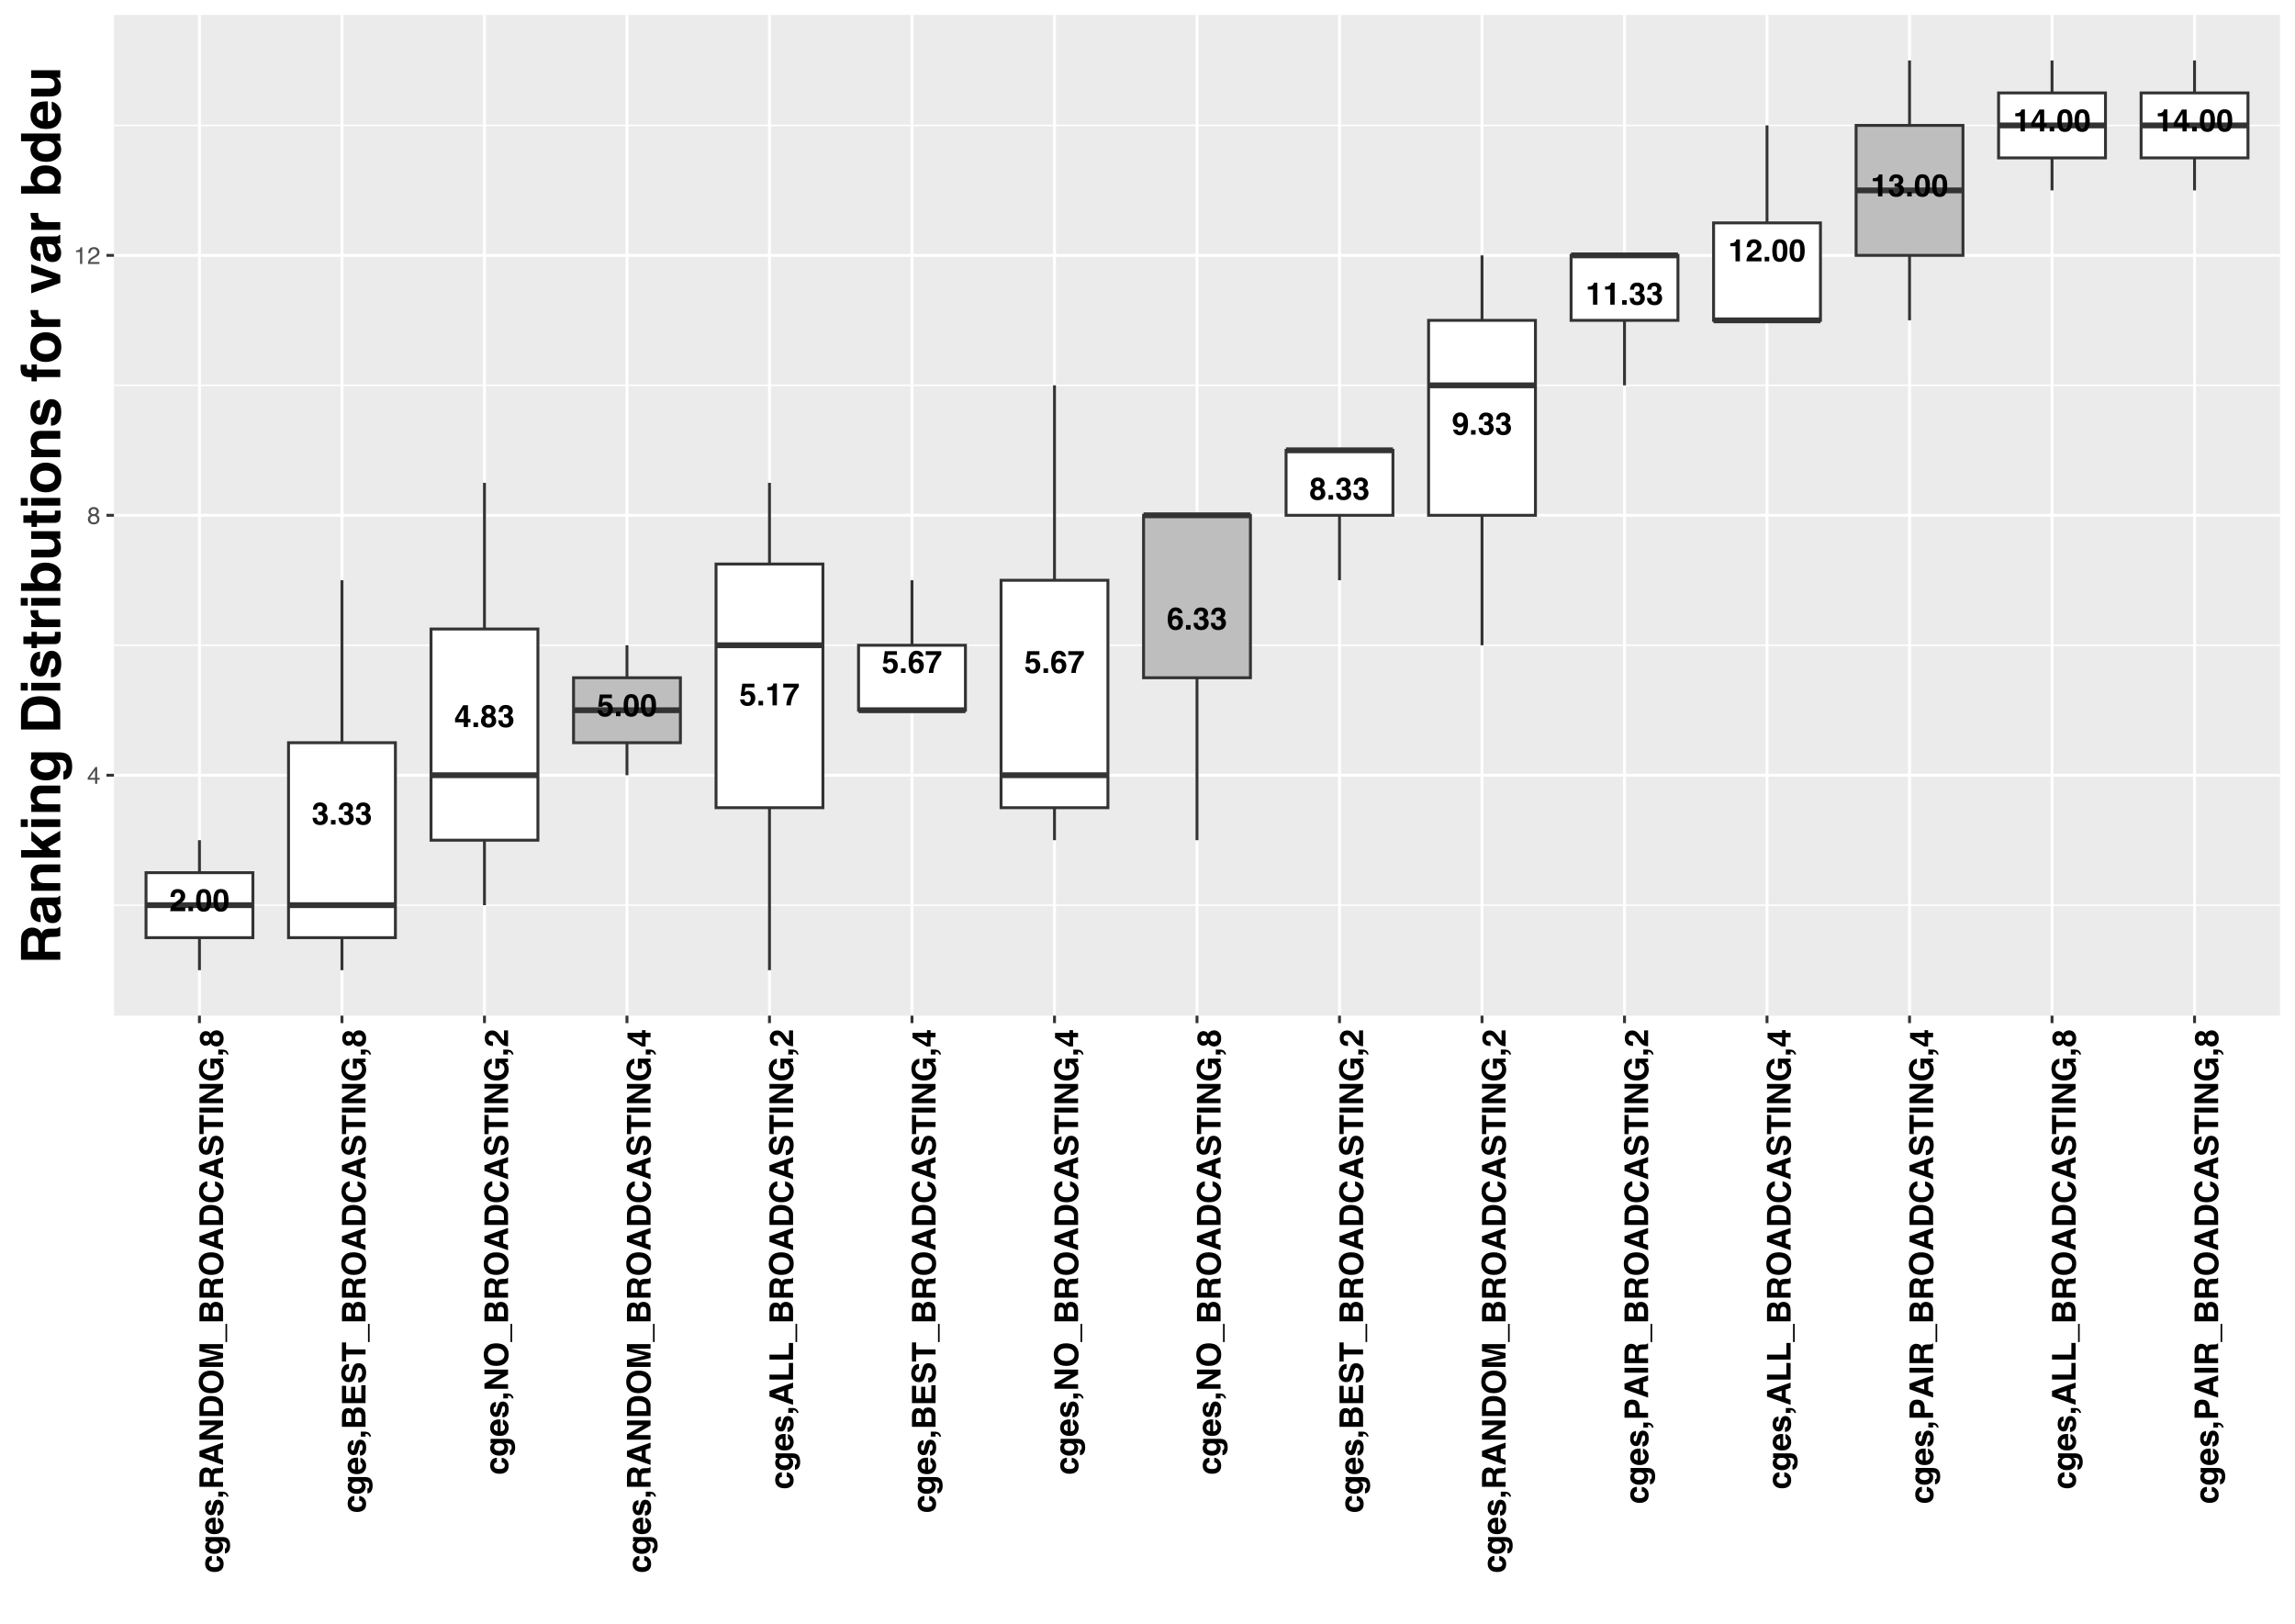 <?xml version="1.0" encoding="UTF-8"?>
<svg xmlns="http://www.w3.org/2000/svg" xmlns:xlink="http://www.w3.org/1999/xlink" width="841pt" height="595pt" viewBox="0 0 841 595" version="1.1">
<defs>
<g>
<symbol overflow="visible" id="glyph0-0">
<path style="stroke:none;" d="M 0.859 -8.188 L 7.453 -8.188 L 7.453 0 L 0.859 0 Z M 6.422 -1.016 L 6.422 -7.172 L 1.875 -7.172 L 1.875 -1.016 Z M 6.422 -1.016 "/>
</symbol>
<symbol overflow="visible" id="glyph0-1">
<path style="stroke:none;" d="M 3.953 -6.422 C 3.766 -6.641 3.492 -6.75 3.141 -6.75 C 2.66 -6.75 2.332 -6.57 2.156 -6.219 C 2.062 -6.008 2.004 -5.676 1.984 -5.219 L 0.438 -5.219 C 0.469 -5.906 0.594 -6.461 0.812 -6.891 C 1.238 -7.691 1.988 -8.094 3.062 -8.094 C 3.914 -8.094 4.594 -7.852 5.094 -7.375 C 5.602 -6.906 5.859 -6.285 5.859 -5.516 C 5.859 -4.91 5.68 -4.379 5.328 -3.922 C 5.086 -3.609 4.703 -3.266 4.172 -2.891 L 3.531 -2.438 C 3.133 -2.156 2.863 -1.953 2.719 -1.828 C 2.57 -1.703 2.453 -1.555 2.359 -1.391 L 5.875 -1.391 L 5.875 0 L 0.359 0 C 0.367 -0.57 0.492 -1.098 0.734 -1.578 C 0.953 -2.117 1.484 -2.688 2.328 -3.281 C 3.055 -3.812 3.531 -4.188 3.75 -4.406 C 4.07 -4.758 4.234 -5.145 4.234 -5.562 C 4.234 -5.906 4.141 -6.191 3.953 -6.422 Z M 3.953 -6.422 "/>
</symbol>
<symbol overflow="visible" id="glyph0-2">
<path style="stroke:none;" d="M 0.719 -1.656 L 2.391 -1.656 L 2.391 0 L 0.719 0 Z M 0.719 -1.656 "/>
</symbol>
<symbol overflow="visible" id="glyph0-3">
<path style="stroke:none;" d="M 3.125 0.203 C 2.102 0.203 1.383 -0.156 0.969 -0.875 C 0.562 -1.594 0.359 -2.617 0.359 -3.953 C 0.359 -5.273 0.562 -6.297 0.969 -7.016 C 1.383 -7.742 2.102 -8.109 3.125 -8.109 C 4.156 -8.109 4.879 -7.75 5.297 -7.031 C 5.703 -6.301 5.906 -5.273 5.906 -3.953 C 5.906 -2.617 5.695 -1.594 5.281 -0.875 C 4.875 -0.156 4.156 0.203 3.125 0.203 Z M 4.062 -1.828 C 4.207 -2.316 4.281 -3.023 4.281 -3.953 C 4.281 -4.922 4.207 -5.633 4.062 -6.094 C 3.914 -6.562 3.602 -6.797 3.125 -6.797 C 2.656 -6.797 2.344 -6.562 2.188 -6.094 C 2.039 -5.633 1.969 -4.922 1.969 -3.953 C 1.969 -3.023 2.039 -2.316 2.188 -1.828 C 2.344 -1.336 2.656 -1.094 3.125 -1.094 C 3.602 -1.094 3.914 -1.336 4.062 -1.828 Z M 4.062 -1.828 "/>
</symbol>
<symbol overflow="visible" id="glyph0-4">
<path style="stroke:none;" d="M 2.172 -6.453 C 1.992 -6.211 1.91 -5.895 1.922 -5.5 L 0.438 -5.5 C 0.457 -5.895 0.531 -6.273 0.656 -6.641 C 0.781 -6.953 0.984 -7.242 1.266 -7.516 C 1.473 -7.703 1.719 -7.844 2 -7.938 C 2.281 -8.039 2.629 -8.094 3.047 -8.094 C 3.816 -8.094 4.438 -7.891 4.906 -7.484 C 5.383 -7.086 5.625 -6.555 5.625 -5.891 C 5.625 -5.422 5.484 -5.02 5.203 -4.688 C 5.023 -4.488 4.836 -4.352 4.641 -4.281 C 4.785 -4.281 4.992 -4.156 5.266 -3.906 C 5.672 -3.531 5.875 -3.02 5.875 -2.375 C 5.875 -1.688 5.633 -1.082 5.156 -0.562 C 4.688 -0.051 3.988 0.203 3.062 0.203 C 1.926 0.203 1.133 -0.172 0.688 -0.922 C 0.457 -1.316 0.328 -1.832 0.297 -2.469 L 1.859 -2.469 C 1.859 -2.145 1.91 -1.879 2.016 -1.672 C 2.203 -1.285 2.551 -1.094 3.062 -1.094 C 3.375 -1.094 3.645 -1.195 3.875 -1.406 C 4.102 -1.625 4.219 -1.93 4.219 -2.328 C 4.219 -2.859 4.004 -3.211 3.578 -3.391 C 3.328 -3.484 2.941 -3.531 2.422 -3.531 L 2.422 -4.672 C 2.93 -4.68 3.289 -4.734 3.5 -4.828 C 3.852 -4.973 4.031 -5.285 4.031 -5.766 C 4.031 -6.066 3.938 -6.312 3.75 -6.5 C 3.57 -6.695 3.32 -6.797 3 -6.797 C 2.625 -6.797 2.348 -6.68 2.172 -6.453 Z M 2.172 -6.453 "/>
</symbol>
<symbol overflow="visible" id="glyph0-5">
<path style="stroke:none;" d="M 5.953 -2.969 L 5.953 -1.734 L 5.031 -1.734 L 5.031 0 L 3.484 0 L 3.484 -1.734 L 0.297 -1.734 L 0.297 -3.109 L 3.266 -8 L 5.031 -8 L 5.031 -2.969 Z M 1.469 -2.969 L 3.484 -2.969 L 3.484 -6.453 Z M 1.469 -2.969 "/>
</symbol>
<symbol overflow="visible" id="glyph0-6">
<path style="stroke:none;" d="M 1 -0.5 C 0.531 -0.977 0.297 -1.555 0.297 -2.234 C 0.297 -2.68 0.398 -3.086 0.609 -3.453 C 0.816 -3.828 1.117 -4.102 1.516 -4.281 C 1.117 -4.539 0.863 -4.82 0.75 -5.125 C 0.633 -5.426 0.578 -5.707 0.578 -5.969 C 0.578 -6.562 0.797 -7.062 1.234 -7.469 C 1.68 -7.883 2.305 -8.094 3.109 -8.094 C 3.91 -8.094 4.531 -7.883 4.969 -7.469 C 5.406 -7.062 5.625 -6.562 5.625 -5.969 C 5.625 -5.707 5.566 -5.426 5.453 -5.125 C 5.336 -4.82 5.086 -4.562 4.703 -4.344 C 5.098 -4.125 5.395 -3.828 5.594 -3.453 C 5.789 -3.086 5.891 -2.68 5.891 -2.234 C 5.891 -1.555 5.641 -0.977 5.141 -0.5 C 4.641 -0.02 3.938 0.219 3.031 0.219 C 2.133 0.219 1.457 -0.02 1 -0.5 Z M 1.938 -2.344 C 1.938 -1.945 2.039 -1.641 2.25 -1.422 C 2.457 -1.203 2.742 -1.094 3.109 -1.094 C 3.473 -1.094 3.754 -1.203 3.953 -1.422 C 4.16 -1.641 4.266 -1.945 4.266 -2.344 C 4.266 -2.75 4.16 -3.055 3.953 -3.266 C 3.742 -3.484 3.461 -3.594 3.109 -3.594 C 2.754 -3.594 2.469 -3.484 2.25 -3.266 C 2.039 -3.055 1.938 -2.75 1.938 -2.344 Z M 2.359 -5.078 C 2.535 -4.891 2.785 -4.797 3.109 -4.797 C 3.43 -4.797 3.676 -4.891 3.844 -5.078 C 4.02 -5.266 4.109 -5.504 4.109 -5.797 C 4.109 -6.117 4.02 -6.367 3.844 -6.547 C 3.676 -6.723 3.43 -6.812 3.109 -6.812 C 2.785 -6.812 2.535 -6.723 2.359 -6.547 C 2.18 -6.367 2.094 -6.117 2.094 -5.797 C 2.094 -5.504 2.18 -5.266 2.359 -5.078 Z M 2.359 -5.078 "/>
</symbol>
<symbol overflow="visible" id="glyph0-7">
<path style="stroke:none;" d="M 3.031 -4 C 2.844 -4 2.676 -3.973 2.531 -3.922 C 2.281 -3.836 2.094 -3.676 1.969 -3.438 L 0.547 -3.5 L 1.109 -7.953 L 5.547 -7.953 L 5.547 -6.609 L 2.266 -6.609 L 1.969 -4.844 C 2.219 -5 2.41 -5.102 2.547 -5.156 C 2.773 -5.238 3.051 -5.281 3.375 -5.281 C 4.039 -5.281 4.625 -5.055 5.125 -4.609 C 5.625 -4.16 5.875 -3.508 5.875 -2.656 C 5.875 -1.914 5.633 -1.25 5.156 -0.656 C 4.676 -0.07 3.961 0.219 3.016 0.219 C 2.242 0.219 1.613 0.016 1.125 -0.391 C 0.633 -0.805 0.359 -1.395 0.297 -2.156 L 1.875 -2.156 C 1.938 -1.812 2.055 -1.547 2.234 -1.359 C 2.41 -1.172 2.672 -1.078 3.016 -1.078 C 3.41 -1.078 3.707 -1.211 3.906 -1.484 C 4.113 -1.766 4.219 -2.113 4.219 -2.531 C 4.219 -2.945 4.117 -3.297 3.922 -3.578 C 3.734 -3.859 3.438 -4 3.031 -4 Z M 3.031 -4 "/>
</symbol>
<symbol overflow="visible" id="glyph0-8">
<path style="stroke:none;" d="M 4.297 0 L 2.688 0 L 2.688 -5.547 L 0.781 -5.547 L 0.781 -6.625 C 1.281 -6.656 1.633 -6.691 1.844 -6.734 C 2.156 -6.805 2.41 -6.945 2.609 -7.156 C 2.754 -7.301 2.859 -7.492 2.922 -7.734 C 2.961 -7.879 2.984 -7.984 2.984 -8.047 L 4.297 -8.047 Z M 4.297 0 "/>
</symbol>
<symbol overflow="visible" id="glyph0-9">
<path style="stroke:none;" d="M 5.016 -5.469 C 4.586 -4.863 4.234 -4.242 3.953 -3.609 C 3.723 -3.109 3.516 -2.492 3.328 -1.766 C 3.148 -1.047 3.062 -0.457 3.062 0 L 1.422 0 C 1.473 -1.445 1.945 -2.945 2.844 -4.5 C 3.426 -5.469 3.91 -6.145 4.297 -6.531 L 0.281 -6.531 L 0.312 -7.953 L 6 -7.953 L 6 -6.703 C 5.758 -6.473 5.43 -6.062 5.016 -5.469 Z M 5.016 -5.469 "/>
</symbol>
<symbol overflow="visible" id="glyph0-10">
<path style="stroke:none;" d="M 3.484 -5.219 C 4.191 -5.219 4.773 -4.973 5.234 -4.484 C 5.691 -4.004 5.922 -3.391 5.922 -2.641 C 5.922 -1.891 5.695 -1.223 5.25 -0.641 C 4.801 -0.066 4.102 0.219 3.156 0.219 C 2.145 0.219 1.398 -0.207 0.922 -1.062 C 0.547 -1.727 0.359 -2.582 0.359 -3.625 C 0.359 -4.238 0.383 -4.738 0.438 -5.125 C 0.531 -5.812 0.707 -6.383 0.969 -6.844 C 1.195 -7.227 1.5 -7.535 1.875 -7.766 C 2.25 -8.004 2.691 -8.125 3.203 -8.125 C 3.953 -8.125 4.551 -7.93 5 -7.547 C 5.445 -7.172 5.695 -6.664 5.75 -6.031 L 4.172 -6.031 C 4.172 -6.156 4.117 -6.297 4.016 -6.453 C 3.848 -6.703 3.594 -6.828 3.25 -6.828 C 2.738 -6.828 2.375 -6.539 2.156 -5.969 C 2.031 -5.645 1.945 -5.172 1.906 -4.547 C 2.102 -4.785 2.332 -4.957 2.594 -5.062 C 2.852 -5.164 3.148 -5.219 3.484 -5.219 Z M 2.406 -3.719 C 2.094 -3.477 1.938 -3.086 1.938 -2.547 C 1.938 -2.117 2.051 -1.766 2.281 -1.484 C 2.52 -1.211 2.82 -1.078 3.188 -1.078 C 3.531 -1.078 3.801 -1.207 4 -1.469 C 4.207 -1.738 4.312 -2.082 4.312 -2.5 C 4.312 -2.969 4.195 -3.328 3.969 -3.578 C 3.738 -3.828 3.457 -3.953 3.125 -3.953 C 2.852 -3.953 2.613 -3.875 2.406 -3.719 Z M 2.406 -3.719 "/>
</symbol>
<symbol overflow="visible" id="glyph0-11">
<path style="stroke:none;" d="M 2.953 0.234 C 2.348 0.234 1.805 0.055 1.328 -0.297 C 0.848 -0.66 0.57 -1.18 0.5 -1.859 L 2.078 -1.859 C 2.117 -1.629 2.219 -1.438 2.375 -1.281 C 2.539 -1.133 2.758 -1.062 3.031 -1.062 C 3.551 -1.062 3.914 -1.352 4.125 -1.938 C 4.238 -2.25 4.312 -2.711 4.344 -3.328 C 4.195 -3.148 4.039 -3.008 3.875 -2.906 C 3.582 -2.727 3.219 -2.641 2.781 -2.641 C 2.145 -2.641 1.578 -2.859 1.078 -3.297 C 0.586 -3.742 0.344 -4.383 0.344 -5.219 C 0.344 -6.082 0.586 -6.781 1.078 -7.312 C 1.578 -7.852 2.227 -8.125 3.031 -8.125 C 4.25 -8.125 5.086 -7.582 5.547 -6.5 C 5.805 -5.883 5.938 -5.07 5.938 -4.062 C 5.938 -3.094 5.812 -2.281 5.562 -1.625 C 5.094 -0.383 4.223 0.234 2.953 0.234 Z M 2.406 -6.578 C 2.094 -6.336 1.938 -5.93 1.938 -5.359 C 1.938 -4.891 2.035 -4.535 2.234 -4.297 C 2.43 -4.055 2.727 -3.938 3.125 -3.938 C 3.344 -3.938 3.551 -4 3.75 -4.125 C 4.102 -4.352 4.281 -4.75 4.281 -5.312 C 4.281 -5.77 4.176 -6.129 3.969 -6.391 C 3.758 -6.66 3.469 -6.797 3.094 -6.797 C 2.82 -6.797 2.594 -6.723 2.406 -6.578 Z M 2.406 -6.578 "/>
</symbol>
<symbol overflow="visible" id="glyph1-0">
<path style="stroke:none;" d="M 0.281 0 L 0.281 -6.312 L 5.297 -6.312 L 5.297 0 Z M 4.5 -0.797 L 4.5 -5.516 L 1.078 -5.516 L 1.078 -0.797 Z M 4.5 -0.797 "/>
</symbol>
<symbol overflow="visible" id="glyph1-1">
<path style="stroke:none;" d="M 2.906 -2.172 L 2.906 -4.969 L 0.938 -2.172 Z M 2.922 0 L 2.922 -1.5 L 0.219 -1.5 L 0.219 -2.266 L 3.047 -6.172 L 3.688 -6.172 L 3.688 -2.172 L 4.594 -2.172 L 4.594 -1.5 L 3.688 -1.5 L 3.688 0 Z M 2.922 0 "/>
</symbol>
<symbol overflow="visible" id="glyph1-2">
<path style="stroke:none;" d="M 2.391 -3.578 C 2.734 -3.578 3 -3.672 3.188 -3.859 C 3.383 -4.047 3.484 -4.273 3.484 -4.547 C 3.484 -4.773 3.391 -4.984 3.203 -5.172 C 3.016 -5.359 2.734 -5.453 2.359 -5.453 C 1.992 -5.453 1.727 -5.359 1.562 -5.172 C 1.395 -4.984 1.312 -4.758 1.312 -4.5 C 1.312 -4.207 1.414 -3.977 1.625 -3.812 C 1.844 -3.656 2.098 -3.578 2.391 -3.578 Z M 2.438 -0.531 C 2.801 -0.531 3.098 -0.625 3.328 -0.812 C 3.566 -1.008 3.688 -1.301 3.688 -1.688 C 3.688 -2.082 3.562 -2.383 3.312 -2.594 C 3.07 -2.801 2.766 -2.906 2.391 -2.906 C 2.016 -2.906 1.707 -2.797 1.469 -2.578 C 1.238 -2.367 1.125 -2.078 1.125 -1.703 C 1.125 -1.391 1.227 -1.113 1.438 -0.875 C 1.656 -0.645 1.988 -0.531 2.438 -0.531 Z M 1.344 -3.281 C 1.125 -3.375 0.957 -3.477 0.844 -3.594 C 0.613 -3.82 0.5 -4.125 0.5 -4.5 C 0.5 -4.957 0.664 -5.348 1 -5.672 C 1.332 -6.004 1.801 -6.172 2.406 -6.172 C 3 -6.172 3.461 -6.016 3.797 -5.703 C 4.129 -5.391 4.297 -5.023 4.297 -4.609 C 4.297 -4.223 4.195 -3.914 4 -3.688 C 3.895 -3.551 3.727 -3.414 3.5 -3.281 C 3.758 -3.164 3.961 -3.031 4.109 -2.875 C 4.379 -2.594 4.516 -2.223 4.516 -1.766 C 4.516 -1.223 4.332 -0.766 3.969 -0.391 C 3.602 -0.016 3.086 0.172 2.422 0.172 C 1.828 0.172 1.32 0.008 0.906 -0.312 C 0.488 -0.633 0.281 -1.109 0.281 -1.734 C 0.281 -2.086 0.367 -2.395 0.547 -2.656 C 0.723 -2.926 0.988 -3.133 1.344 -3.281 Z M 1.344 -3.281 "/>
</symbol>
<symbol overflow="visible" id="glyph1-3">
<path style="stroke:none;" d="M 0.844 -4.359 L 0.844 -4.953 C 1.395 -5.004 1.781 -5.094 2 -5.219 C 2.227 -5.344 2.395 -5.645 2.5 -6.125 L 3.109 -6.125 L 3.109 0 L 2.297 0 L 2.297 -4.359 Z M 0.844 -4.359 "/>
</symbol>
<symbol overflow="visible" id="glyph1-4">
<path style="stroke:none;" d="M 0.281 0 C 0.301 -0.531 0.406 -0.988 0.594 -1.375 C 0.789 -1.77 1.164 -2.129 1.719 -2.453 L 2.547 -2.922 C 2.91 -3.141 3.164 -3.328 3.312 -3.484 C 3.551 -3.711 3.672 -3.984 3.672 -4.297 C 3.672 -4.648 3.562 -4.93 3.344 -5.141 C 3.133 -5.359 2.848 -5.469 2.484 -5.469 C 1.961 -5.469 1.598 -5.266 1.391 -4.859 C 1.285 -4.648 1.227 -4.352 1.219 -3.969 L 0.422 -3.969 C 0.43 -4.5 0.531 -4.938 0.719 -5.281 C 1.051 -5.875 1.645 -6.172 2.5 -6.172 C 3.195 -6.172 3.707 -5.977 4.031 -5.594 C 4.363 -5.219 4.531 -4.797 4.531 -4.328 C 4.531 -3.836 4.352 -3.414 4 -3.062 C 3.801 -2.863 3.441 -2.617 2.922 -2.328 L 2.344 -2 C 2.062 -1.844 1.836 -1.695 1.672 -1.562 C 1.391 -1.312 1.211 -1.035 1.141 -0.734 L 4.5 -0.734 L 4.5 0 Z M 0.281 0 "/>
</symbol>
<symbol overflow="visible" id="glyph2-0">
<path style="stroke:none;" d="M -8.641 -0.906 L -8.641 -7.859 L 0 -7.859 L 0 -0.906 Z M -1.078 -6.781 L -7.562 -6.781 L -7.562 -1.984 L -1.078 -1.984 Z M -1.078 -6.781 "/>
</symbol>
<symbol overflow="visible" id="glyph2-1">
<path style="stroke:none;" d="M -4.094 -6.312 L -4.094 -4.594 C -4.332 -4.562 -4.547 -4.484 -4.734 -4.359 C -4.992 -4.172 -5.125 -3.879 -5.125 -3.484 C -5.125 -2.922 -4.848 -2.535 -4.297 -2.328 C -3.992 -2.211 -3.598 -2.156 -3.109 -2.156 C -2.641 -2.156 -2.258 -2.211 -1.969 -2.328 C -1.438 -2.523 -1.172 -2.898 -1.172 -3.453 C -1.172 -3.836 -1.273 -4.113 -1.484 -4.281 C -1.703 -4.445 -1.977 -4.547 -2.312 -4.578 L -2.312 -6.281 C -1.801 -6.25 -1.32 -6.066 -0.875 -5.734 C -0.145 -5.211 0.219 -4.438 0.219 -3.406 C 0.219 -2.383 -0.082 -1.629 -0.688 -1.141 C -1.301 -0.66 -2.094 -0.422 -3.062 -0.422 C -4.164 -0.422 -5.02 -0.688 -5.625 -1.219 C -6.238 -1.75 -6.547 -2.488 -6.547 -3.438 C -6.547 -4.238 -6.363 -4.895 -6 -5.406 C -5.645 -5.914 -5.008 -6.219 -4.094 -6.312 Z M -4.094 -6.312 "/>
</symbol>
<symbol overflow="visible" id="glyph2-2">
<path style="stroke:none;" d="M 1.125 -2.578 C 1.27 -2.766 1.344 -3.07 1.344 -3.5 C 1.344 -4.094 1.145 -4.492 0.75 -4.703 C 0.488 -4.836 0.051 -4.906 -0.562 -4.906 L -0.969 -4.906 C -0.695 -4.738 -0.492 -4.566 -0.359 -4.391 C -0.098 -4.055 0.031 -3.625 0.031 -3.094 C 0.031 -2.27 -0.254 -1.613 -0.828 -1.125 C -1.41 -0.633 -2.191 -0.391 -3.172 -0.391 C -4.117 -0.391 -4.914 -0.625 -5.562 -1.094 C -6.219 -1.57 -6.547 -2.242 -6.547 -3.109 C -6.547 -3.43 -6.492 -3.707 -6.391 -3.938 C -6.223 -4.344 -5.914 -4.672 -5.469 -4.922 L -6.391 -4.922 L -6.391 -6.547 L -0.328 -6.547 C 0.492 -6.547 1.113 -6.41 1.531 -6.141 C 2.25 -5.66 2.609 -4.742 2.609 -3.391 C 2.609 -2.578 2.445 -1.91 2.125 -1.391 C 1.812 -0.879 1.336 -0.598 0.703 -0.547 L 0.703 -2.359 C 0.891 -2.398 1.031 -2.473 1.125 -2.578 Z M -2.188 -2.297 C -1.645 -2.523 -1.375 -2.93 -1.375 -3.516 C -1.375 -3.91 -1.52 -4.242 -1.812 -4.516 C -2.102 -4.785 -2.57 -4.922 -3.219 -4.922 C -3.82 -4.922 -4.281 -4.789 -4.594 -4.531 C -4.914 -4.281 -5.078 -3.938 -5.078 -3.5 C -5.078 -2.914 -4.801 -2.516 -4.25 -2.297 C -3.957 -2.172 -3.598 -2.109 -3.172 -2.109 C -2.797 -2.109 -2.469 -2.172 -2.188 -2.297 Z M -2.188 -2.297 "/>
</symbol>
<symbol overflow="visible" id="glyph2-3">
<path style="stroke:none;" d="M -1.875 -6.25 C -1.5 -6.207 -1.113 -6.008 -0.719 -5.656 C -0.094 -5.102 0.219 -4.336 0.219 -3.359 C 0.219 -2.547 -0.039 -1.828 -0.562 -1.203 C -1.094 -0.586 -1.945 -0.281 -3.125 -0.281 C -4.227 -0.281 -5.078 -0.555 -5.672 -1.109 C -6.266 -1.672 -6.562 -2.398 -6.562 -3.297 C -6.562 -3.828 -6.457 -4.305 -6.25 -4.734 C -6.051 -5.16 -5.738 -5.516 -5.312 -5.797 C -4.938 -6.047 -4.5 -6.207 -4 -6.281 C -3.707 -6.32 -3.285 -6.336 -2.734 -6.328 L -2.734 -1.953 C -2.086 -1.984 -1.641 -2.188 -1.391 -2.562 C -1.223 -2.789 -1.141 -3.066 -1.141 -3.391 C -1.141 -3.734 -1.238 -4.016 -1.438 -4.234 C -1.539 -4.348 -1.688 -4.453 -1.875 -4.547 Z M -3.828 -4.594 C -4.273 -4.562 -4.613 -4.426 -4.844 -4.188 C -5.07 -3.945 -5.188 -3.648 -5.188 -3.297 C -5.188 -2.91 -5.062 -2.609 -4.812 -2.391 C -4.57 -2.18 -4.242 -2.051 -3.828 -2 Z M -3.828 -4.594 "/>
</symbol>
<symbol overflow="visible" id="glyph2-4">
<path style="stroke:none;" d="M -6.094 -5.188 C -5.77 -5.688 -5.219 -5.973 -4.438 -6.047 L -4.438 -4.375 C -4.656 -4.352 -4.828 -4.289 -4.953 -4.188 C -5.18 -4.008 -5.297 -3.695 -5.297 -3.25 C -5.297 -2.883 -5.238 -2.625 -5.125 -2.469 C -5.008 -2.32 -4.875 -2.25 -4.719 -2.25 C -4.531 -2.25 -4.395 -2.328 -4.312 -2.484 C -4.219 -2.648 -4.062 -3.234 -3.844 -4.234 C -3.688 -4.898 -3.453 -5.395 -3.141 -5.719 C -2.816 -6.051 -2.414 -6.219 -1.938 -6.219 C -1.301 -6.219 -0.781 -5.984 -0.375 -5.516 C 0.02 -5.047 0.219 -4.316 0.219 -3.328 C 0.219 -2.328 0.004 -1.586 -0.422 -1.109 C -0.848 -0.629 -1.391 -0.391 -2.047 -0.391 L -2.047 -2.078 C -1.742 -2.117 -1.531 -2.195 -1.406 -2.312 C -1.188 -2.52 -1.078 -2.898 -1.078 -3.453 C -1.078 -3.785 -1.125 -4.047 -1.219 -4.234 C -1.312 -4.43 -1.457 -4.531 -1.656 -4.531 C -1.844 -4.531 -1.988 -4.453 -2.094 -4.297 C -2.188 -4.141 -2.352 -3.562 -2.594 -2.562 C -2.77 -1.832 -2.992 -1.32 -3.266 -1.031 C -3.523 -0.727 -3.906 -0.578 -4.406 -0.578 C -5 -0.578 -5.504 -0.805 -5.922 -1.266 C -6.348 -1.734 -6.562 -2.391 -6.562 -3.234 C -6.562 -4.023 -6.406 -4.676 -6.094 -5.188 Z M -6.094 -5.188 "/>
</symbol>
<symbol overflow="visible" id="glyph2-5">
<path style="stroke:none;" d="M 0.594 -2.391 C 0.883 -2.316 1.133 -2.188 1.344 -2 C 1.57 -1.789 1.742 -1.547 1.859 -1.266 C 1.973 -0.984 2.031 -0.789 2.031 -0.688 L 1.391 -0.688 C 1.297 -1.031 1.141 -1.281 0.922 -1.438 C 0.703 -1.594 0.395 -1.68 0 -1.703 L 0 -0.688 L -1.75 -0.688 L -1.75 -2.5 L -0.234 -2.5 C 0.035 -2.5 0.312 -2.461 0.594 -2.391 Z M 0.594 -2.391 "/>
</symbol>
<symbol overflow="visible" id="glyph2-6">
<path style="stroke:none;" d="M -3.391 -4.578 L -3.391 -2.719 L 0 -2.719 L 0 -0.953 L -8.641 -0.953 L -8.641 -5.188 C -8.629 -5.789 -8.551 -6.254 -8.406 -6.578 C -8.27 -6.91 -8.07 -7.191 -7.812 -7.422 C -7.594 -7.609 -7.348 -7.754 -7.078 -7.859 C -6.816 -7.973 -6.516 -8.031 -6.172 -8.031 C -5.766 -8.031 -5.363 -7.926 -4.969 -7.719 C -4.57 -7.508 -4.289 -7.164 -4.125 -6.688 C -3.969 -7.094 -3.738 -7.375 -3.438 -7.531 C -3.145 -7.695 -2.695 -7.781 -2.094 -7.781 L -1.516 -7.781 C -1.117 -7.781 -0.848 -7.797 -0.703 -7.828 C -0.484 -7.879 -0.32 -7.988 -0.219 -8.156 L 0 -8.156 L 0 -6.172 C -0.188 -6.117 -0.344 -6.082 -0.469 -6.062 C -0.707 -6.008 -0.953 -5.984 -1.203 -5.984 L -2.016 -5.969 C -2.566 -5.957 -2.93 -5.852 -3.109 -5.656 C -3.297 -5.469 -3.391 -5.109 -3.391 -4.578 Z M -4.953 -5.672 C -5.117 -6.035 -5.445 -6.219 -5.938 -6.219 C -6.457 -6.219 -6.805 -6.047 -6.984 -5.703 C -7.086 -5.504 -7.141 -5.207 -7.141 -4.812 L -7.141 -2.719 L -4.812 -2.719 L -4.812 -4.766 C -4.812 -5.172 -4.859 -5.473 -4.953 -5.672 Z M -4.953 -5.672 "/>
</symbol>
<symbol overflow="visible" id="glyph2-7">
<path style="stroke:none;" d="M -1.781 -5.969 L -1.781 -2.797 L 0 -2.188 L 0 -0.312 L -8.641 -3.391 L -8.641 -5.422 L 0 -8.484 L 0 -6.531 Z M -3.266 -5.469 L -6.656 -4.391 L -3.266 -3.281 Z M -3.266 -5.469 "/>
</symbol>
<symbol overflow="visible" id="glyph2-8">
<path style="stroke:none;" d="M 0 -7.906 L 0 -6.094 L -6.141 -2.562 L 0 -2.562 L 0 -0.891 L -8.641 -0.891 L -8.641 -2.781 L -2.609 -6.219 L -8.641 -6.219 L -8.641 -7.906 Z M 0 -7.906 "/>
</symbol>
<symbol overflow="visible" id="glyph2-9">
<path style="stroke:none;" d="M 0 -4.641 L 0 -0.922 L -8.641 -0.922 L -8.641 -4.641 C -8.629 -5.172 -8.566 -5.613 -8.453 -5.969 C -8.254 -6.57 -7.891 -7.062 -7.359 -7.438 C -6.922 -7.738 -6.453 -7.941 -5.953 -8.047 C -5.453 -8.16 -4.977 -8.219 -4.531 -8.219 C -3.383 -8.219 -2.41 -7.988 -1.609 -7.531 C -0.535 -6.906 0 -5.941 0 -4.641 Z M -6.438 -5.984 C -6.906 -5.703 -7.141 -5.148 -7.141 -4.328 L -7.141 -2.672 L -1.5 -2.672 L -1.5 -4.328 C -1.5 -5.18 -1.922 -5.773 -2.766 -6.109 C -3.223 -6.297 -3.77 -6.391 -4.406 -6.391 C -5.281 -6.391 -5.957 -6.254 -6.438 -5.984 Z M -6.438 -5.984 "/>
</symbol>
<symbol overflow="visible" id="glyph2-10">
<path style="stroke:none;" d="M 0.234 -4.734 C 0.234 -3.504 -0.098 -2.562 -0.766 -1.906 C -1.586 -1.031 -2.773 -0.594 -4.328 -0.594 C -5.91 -0.594 -7.098 -1.031 -7.891 -1.906 C -8.566 -2.562 -8.906 -3.504 -8.906 -4.734 C -8.906 -5.973 -8.566 -6.914 -7.891 -7.562 C -7.098 -8.438 -5.91 -8.875 -4.328 -8.875 C -2.773 -8.875 -1.586 -8.438 -0.766 -7.562 C -0.098 -6.914 0.234 -5.973 0.234 -4.734 Z M -2.078 -6.438 C -2.609 -6.852 -3.359 -7.062 -4.328 -7.062 C -5.297 -7.062 -6.047 -6.852 -6.578 -6.438 C -7.109 -6.02 -7.375 -5.453 -7.375 -4.734 C -7.375 -4.016 -7.109 -3.441 -6.578 -3.016 C -6.055 -2.598 -5.305 -2.391 -4.328 -2.391 C -3.359 -2.391 -2.609 -2.598 -2.078 -3.016 C -1.555 -3.441 -1.297 -4.016 -1.297 -4.734 C -1.297 -5.453 -1.555 -6.02 -2.078 -6.438 Z M -2.078 -6.438 "/>
</symbol>
<symbol overflow="visible" id="glyph2-11">
<path style="stroke:none;" d="M 0 -2.562 L 0 -0.891 L -8.641 -0.891 L -8.641 -3.516 L -1.844 -5.078 L -8.641 -6.641 L -8.641 -9.234 L 0 -9.234 L 0 -7.547 L -5.844 -7.547 C -6.008 -7.547 -6.242 -7.547 -6.547 -7.547 C -6.848 -7.555 -7.082 -7.562 -7.25 -7.562 L 0 -5.938 L 0 -4.172 L -7.25 -2.562 C -7.082 -2.562 -6.848 -2.562 -6.547 -2.562 C -6.242 -2.562 -6.008 -2.562 -5.844 -2.562 Z M 0 -2.562 "/>
</symbol>
<symbol overflow="visible" id="glyph2-12">
<path style="stroke:none;" d="M 0.906 -6.672 L 1.5 -6.672 L 1.5 0 L 0.906 0 Z M 0.906 -6.672 "/>
</symbol>
<symbol overflow="visible" id="glyph2-13">
<path style="stroke:none;" d="M 0 -4.859 L 0 -0.938 L -8.641 -0.938 L -8.641 -5.141 C -8.617 -6.203 -8.312 -6.953 -7.719 -7.391 C -7.352 -7.648 -6.914 -7.781 -6.406 -7.781 C -5.875 -7.781 -5.445 -7.648 -5.125 -7.391 C -4.945 -7.242 -4.785 -7.023 -4.641 -6.734 C -4.473 -7.172 -4.219 -7.5 -3.875 -7.719 C -3.531 -7.945 -3.109 -8.062 -2.609 -8.062 C -2.098 -8.062 -1.641 -7.938 -1.234 -7.688 C -0.961 -7.52 -0.734 -7.312 -0.547 -7.062 C -0.336 -6.789 -0.191 -6.461 -0.109 -6.078 C -0.035 -5.703 0 -5.297 0 -4.859 Z M -3.797 -4.812 L -3.797 -2.672 L -1.5 -2.672 L -1.5 -4.781 C -1.5 -5.164 -1.551 -5.461 -1.656 -5.672 C -1.844 -6.055 -2.203 -6.25 -2.734 -6.25 C -3.18 -6.25 -3.488 -6.062 -3.656 -5.688 C -3.75 -5.477 -3.797 -5.188 -3.797 -4.812 Z M -5.453 -5.719 C -5.586 -5.945 -5.836 -6.062 -6.203 -6.062 C -6.609 -6.062 -6.875 -5.906 -7 -5.594 C -7.094 -5.32 -7.141 -4.977 -7.141 -4.562 L -7.141 -2.672 L -5.234 -2.672 L -5.234 -4.781 C -5.234 -5.164 -5.305 -5.477 -5.453 -5.719 Z M -5.453 -5.719 "/>
</symbol>
<symbol overflow="visible" id="glyph2-14">
<path style="stroke:none;" d="M -0.641 -7.016 C -0.055 -6.367 0.234 -5.539 0.234 -4.531 C 0.234 -3.289 -0.16 -2.316 -0.953 -1.609 C -1.754 -0.898 -2.852 -0.547 -4.25 -0.547 C -5.758 -0.547 -6.922 -0.945 -7.734 -1.75 C -8.441 -2.457 -8.797 -3.352 -8.797 -4.438 C -8.797 -5.883 -8.32 -6.945 -7.375 -7.625 C -6.832 -8 -6.297 -8.195 -5.766 -8.219 L -5.766 -6.422 C -6.172 -6.297 -6.484 -6.145 -6.703 -5.969 C -7.078 -5.633 -7.266 -5.145 -7.266 -4.5 C -7.266 -3.844 -7 -3.328 -6.469 -2.953 C -5.938 -2.578 -5.188 -2.391 -4.219 -2.391 C -3.25 -2.391 -2.52 -2.586 -2.031 -2.984 C -1.551 -3.391 -1.312 -3.898 -1.312 -4.516 C -1.312 -5.148 -1.52 -5.629 -1.938 -5.953 C -2.164 -6.141 -2.5 -6.297 -2.938 -6.422 L -2.938 -8.203 C -2 -8.047 -1.234 -7.648 -0.641 -7.016 Z M -0.641 -7.016 "/>
</symbol>
<symbol overflow="visible" id="glyph2-15">
<path style="stroke:none;" d="M -1.25 -4.047 C -1.25 -4.473 -1.297 -4.82 -1.391 -5.094 C -1.566 -5.594 -1.898 -5.844 -2.391 -5.844 C -2.672 -5.844 -2.891 -5.719 -3.047 -5.469 C -3.203 -5.219 -3.336 -4.828 -3.453 -4.297 L -3.656 -3.375 C -3.863 -2.477 -4.086 -1.859 -4.328 -1.516 C -4.723 -0.93 -5.344 -0.641 -6.188 -0.641 C -6.969 -0.641 -7.613 -0.922 -8.125 -1.484 C -8.633 -2.047 -8.891 -2.875 -8.891 -3.969 C -8.891 -4.875 -8.645 -5.645 -8.156 -6.281 C -7.676 -6.926 -6.977 -7.266 -6.062 -7.297 L -6.062 -5.562 C -6.582 -5.531 -6.953 -5.305 -7.172 -4.891 C -7.316 -4.609 -7.391 -4.258 -7.391 -3.844 C -7.391 -3.375 -7.297 -3 -7.109 -2.719 C -6.922 -2.445 -6.66 -2.312 -6.328 -2.312 C -6.016 -2.312 -5.781 -2.445 -5.625 -2.719 C -5.531 -2.895 -5.414 -3.27 -5.281 -3.844 L -4.922 -5.328 C -4.766 -5.984 -4.555 -6.477 -4.297 -6.812 C -3.891 -7.32 -3.301 -7.578 -2.531 -7.578 C -1.738 -7.578 -1.082 -7.273 -0.562 -6.672 C -0.039 -6.066 0.219 -5.219 0.219 -4.125 C 0.219 -3 -0.035 -2.113 -0.547 -1.469 C -1.055 -0.82 -1.766 -0.5 -2.672 -0.5 L -2.672 -2.219 C -2.273 -2.27 -1.977 -2.379 -1.781 -2.547 C -1.426 -2.836 -1.25 -3.336 -1.25 -4.047 Z M -1.25 -4.047 "/>
</symbol>
<symbol overflow="visible" id="glyph2-16">
<path style="stroke:none;" d="M -8.641 -7.188 L -7.109 -7.188 L -7.109 -4.609 L 0 -4.609 L 0 -2.797 L -7.109 -2.797 L -7.109 -0.188 L -8.641 -0.188 Z M -8.641 -7.188 "/>
</symbol>
<symbol overflow="visible" id="glyph2-17">
<path style="stroke:none;" d="M -8.641 -0.781 L -8.641 -2.562 L 0 -2.562 L 0 -0.781 Z M -8.641 -0.781 "/>
</symbol>
<symbol overflow="visible" id="glyph2-18">
<path style="stroke:none;" d="M -0.219 -6.219 C 0.082 -5.738 0.234 -5.148 0.234 -4.453 C 0.234 -3.305 -0.164 -2.367 -0.969 -1.641 C -1.758 -0.879 -2.848 -0.5 -4.234 -0.5 C -5.629 -0.5 -6.75 -0.883 -7.594 -1.656 C -8.438 -2.426 -8.859 -3.441 -8.859 -4.703 C -8.859 -5.805 -8.578 -6.688 -8.016 -7.344 C -7.461 -8.008 -6.77 -8.395 -5.938 -8.5 L -5.938 -6.719 C -6.531 -6.582 -6.941 -6.25 -7.172 -5.719 C -7.305 -5.426 -7.375 -5.098 -7.375 -4.734 C -7.375 -4.035 -7.109 -3.461 -6.578 -3.016 C -6.055 -2.566 -5.27 -2.344 -4.219 -2.344 C -3.156 -2.344 -2.398 -2.582 -1.953 -3.062 C -1.516 -3.551 -1.297 -4.102 -1.297 -4.719 C -1.297 -5.32 -1.469 -5.816 -1.812 -6.203 C -2.164 -6.598 -2.625 -6.836 -3.188 -6.922 L -3.188 -4.922 L -4.641 -4.922 L -4.641 -8.531 L 0 -8.531 L 0 -7.328 L -1.078 -7.156 C -0.672 -6.801 -0.383 -6.488 -0.219 -6.219 Z M -0.219 -6.219 "/>
</symbol>
<symbol overflow="visible" id="glyph2-19">
<path style="stroke:none;" d="M -0.531 -1.047 C -1.031 -0.555 -1.641 -0.312 -2.359 -0.312 C -2.836 -0.312 -3.27 -0.422 -3.656 -0.641 C -4.039 -0.859 -4.332 -1.176 -4.531 -1.594 C -4.801 -1.188 -5.094 -0.922 -5.406 -0.797 C -5.727 -0.672 -6.031 -0.609 -6.312 -0.609 C -6.926 -0.609 -7.445 -0.836 -7.875 -1.297 C -8.312 -1.766 -8.531 -2.426 -8.531 -3.281 C -8.531 -4.125 -8.312 -4.773 -7.875 -5.234 C -7.445 -5.703 -6.926 -5.938 -6.312 -5.938 C -6.031 -5.938 -5.727 -5.875 -5.406 -5.75 C -5.094 -5.633 -4.816 -5.367 -4.578 -4.953 C -4.348 -5.367 -4.039 -5.68 -3.656 -5.891 C -3.27 -6.109 -2.836 -6.219 -2.359 -6.219 C -1.641 -6.219 -1.031 -5.953 -0.531 -5.422 C -0.031 -4.891 0.219 -4.148 0.219 -3.203 C 0.219 -2.254 -0.031 -1.535 -0.531 -1.047 Z M -2.469 -2.047 C -2.051 -2.047 -1.727 -2.156 -1.5 -2.375 C -1.27 -2.594 -1.156 -2.895 -1.156 -3.281 C -1.156 -3.656 -1.27 -3.953 -1.5 -4.172 C -1.727 -4.391 -2.051 -4.5 -2.469 -4.5 C -2.906 -4.5 -3.234 -4.391 -3.453 -4.172 C -3.68 -3.953 -3.797 -3.656 -3.797 -3.281 C -3.797 -2.906 -3.68 -2.602 -3.453 -2.375 C -3.234 -2.156 -2.906 -2.047 -2.469 -2.047 Z M -5.359 -2.484 C -5.16 -2.672 -5.062 -2.938 -5.062 -3.281 C -5.062 -3.613 -5.16 -3.875 -5.359 -4.062 C -5.555 -4.25 -5.812 -4.344 -6.125 -4.344 C -6.457 -4.344 -6.719 -4.25 -6.906 -4.062 C -7.094 -3.875 -7.188 -3.613 -7.188 -3.281 C -7.188 -2.938 -7.094 -2.672 -6.906 -2.484 C -6.719 -2.297 -6.457 -2.203 -6.125 -2.203 C -5.812 -2.203 -5.555 -2.297 -5.359 -2.484 Z M -5.359 -2.484 "/>
</symbol>
<symbol overflow="visible" id="glyph2-20">
<path style="stroke:none;" d="M -3.781 -6.922 L -3.781 -2.734 L -1.547 -2.734 L -1.547 -7.516 L 0 -7.516 L 0 -0.969 L -8.641 -0.969 L -8.641 -7.297 L -7.109 -7.297 L -7.109 -2.734 L -5.281 -2.734 L -5.281 -6.922 Z M -3.781 -6.922 "/>
</symbol>
<symbol overflow="visible" id="glyph2-21">
<path style="stroke:none;" d="M -6.766 -4.172 C -7.004 -3.973 -7.125 -3.688 -7.125 -3.312 C -7.125 -2.812 -6.938 -2.469 -6.562 -2.281 C -6.344 -2.176 -5.992 -2.113 -5.516 -2.094 L -5.516 -0.469 C -6.234 -0.5 -6.816 -0.629 -7.266 -0.859 C -8.109 -1.305 -8.531 -2.098 -8.531 -3.234 C -8.531 -4.129 -8.281 -4.844 -7.781 -5.375 C -7.289 -5.906 -6.633 -6.172 -5.812 -6.172 C -5.188 -6.172 -4.629 -5.984 -4.141 -5.609 C -3.816 -5.367 -3.453 -4.969 -3.047 -4.406 L -2.578 -3.734 C -2.285 -3.316 -2.07 -3.031 -1.938 -2.875 C -1.801 -2.719 -1.645 -2.586 -1.469 -2.484 L -1.469 -6.188 L 0 -6.188 L 0 -0.375 C -0.613 -0.395 -1.172 -0.523 -1.672 -0.766 C -2.234 -1.004 -2.832 -1.566 -3.469 -2.453 C -4.02 -3.223 -4.414 -3.723 -4.656 -3.953 C -5.02 -4.297 -5.426 -4.469 -5.875 -4.469 C -6.227 -4.469 -6.523 -4.367 -6.766 -4.172 Z M -6.766 -4.172 "/>
</symbol>
<symbol overflow="visible" id="glyph2-22">
<path style="stroke:none;" d="M -3.141 -6.281 L -1.828 -6.281 L -1.828 -5.312 L 0 -5.312 L 0 -3.688 L -1.828 -3.688 L -1.828 -0.312 L -3.281 -0.312 L -8.438 -3.438 L -8.438 -5.312 L -3.141 -5.312 Z M -3.141 -1.547 L -3.141 -3.688 L -6.797 -3.688 Z M -3.141 -1.547 "/>
</symbol>
<symbol overflow="visible" id="glyph2-23">
<path style="stroke:none;" d="M -8.641 -0.922 L -8.641 -2.719 L -1.547 -2.719 L -1.547 -7 L 0 -7 L 0 -0.922 Z M -8.641 -0.922 "/>
</symbol>
<symbol overflow="visible" id="glyph2-24">
<path style="stroke:none;" d="M -3.109 -4.578 L -3.109 -2.75 L 0 -2.75 L 0 -0.953 L -8.641 -0.953 L -8.641 -4.719 C -8.641 -5.582 -8.414 -6.27 -7.969 -6.781 C -7.52 -7.301 -6.832 -7.562 -5.906 -7.562 C -4.883 -7.562 -4.16 -7.301 -3.734 -6.781 C -3.316 -6.27 -3.109 -5.535 -3.109 -4.578 Z M -4.906 -5.422 C -5.113 -5.66 -5.441 -5.781 -5.891 -5.781 C -6.336 -5.781 -6.656 -5.66 -6.844 -5.422 C -7.039 -5.18 -7.141 -4.852 -7.141 -4.438 L -7.141 -2.75 L -4.594 -2.75 L -4.594 -4.438 C -4.594 -4.852 -4.695 -5.18 -4.906 -5.422 Z M -4.906 -5.422 "/>
</symbol>
<symbol overflow="visible" id="glyph3-0">
<path style="stroke:none;" d="M -14.391 -1.5 L -14.391 -13.094 L 0 -13.094 L 0 -1.5 Z M -1.797 -11.297 L -12.594 -11.297 L -12.594 -3.297 L -1.797 -3.297 Z M -1.797 -11.297 "/>
</symbol>
<symbol overflow="visible" id="glyph3-1">
<path style="stroke:none;" d="M -5.641 -7.641 L -5.641 -4.531 L 0 -4.531 L 0 -1.594 L -14.391 -1.594 L -14.391 -8.656 C -14.367 -9.664 -14.242 -10.441 -14.016 -10.984 C -13.797 -11.523 -13.461 -11.984 -13.016 -12.359 C -12.648 -12.672 -12.242 -12.914 -11.797 -13.094 C -11.359 -13.281 -10.859 -13.375 -10.297 -13.375 C -9.609 -13.375 -8.93 -13.203 -8.266 -12.859 C -7.609 -12.516 -7.145 -11.945 -6.875 -11.156 C -6.602 -11.82 -6.223 -12.289 -5.734 -12.562 C -5.242 -12.844 -4.492 -12.984 -3.484 -12.984 L -2.516 -12.984 C -1.859 -12.984 -1.414 -13.008 -1.188 -13.062 C -0.812 -13.133 -0.535 -13.316 -0.359 -13.609 L 0 -13.609 L 0 -10.297 C -0.32 -10.203 -0.578 -10.133 -0.766 -10.094 C -1.172 -10.02 -1.586 -9.977 -2.016 -9.969 L -3.344 -9.953 C -4.27 -9.941 -4.883 -9.773 -5.188 -9.453 C -5.488 -9.129 -5.641 -8.523 -5.641 -7.641 Z M -8.266 -9.469 C -8.535 -10.062 -9.078 -10.359 -9.891 -10.359 C -10.754 -10.359 -11.336 -10.07 -11.641 -9.5 C -11.805 -9.164 -11.891 -8.676 -11.891 -8.031 L -11.891 -4.531 L -8.031 -4.531 L -8.031 -7.938 C -8.031 -8.613 -8.109 -9.125 -8.266 -9.469 Z M -8.266 -9.469 "/>
</symbol>
<symbol overflow="visible" id="glyph3-2">
<path style="stroke:none;" d="M -9.5 -1.703 C -10.438 -2.43 -10.906 -3.691 -10.906 -5.484 C -10.906 -6.648 -10.672 -7.688 -10.203 -8.594 C -9.742 -9.5 -8.875 -9.953 -7.594 -9.953 L -2.703 -9.953 C -2.367 -9.953 -1.957 -9.957 -1.469 -9.969 C -1.102 -9.988 -0.852 -10.047 -0.719 -10.141 C -0.594 -10.234 -0.488 -10.367 -0.406 -10.547 L 0 -10.547 L 0 -7.516 C -0.219 -7.43 -0.422 -7.375 -0.609 -7.344 C -0.797 -7.312 -1.008 -7.285 -1.25 -7.266 C -0.832 -6.879 -0.477 -6.438 -0.188 -5.938 C 0.156 -5.344 0.328 -4.664 0.328 -3.906 C 0.328 -2.945 0.055 -2.148 -0.484 -1.516 C -1.035 -0.891 -1.816 -0.578 -2.828 -0.578 C -4.141 -0.578 -5.086 -1.082 -5.672 -2.094 C -5.992 -2.645 -6.223 -3.457 -6.359 -4.531 L -6.469 -5.484 C -6.539 -5.992 -6.625 -6.359 -6.719 -6.578 C -6.883 -6.973 -7.148 -7.172 -7.516 -7.172 C -7.953 -7.172 -8.25 -7.02 -8.406 -6.719 C -8.57 -6.414 -8.656 -5.973 -8.656 -5.391 C -8.656 -4.734 -8.492 -4.27 -8.172 -4 C -7.93 -3.801 -7.609 -3.672 -7.203 -3.609 L -7.203 -0.922 C -8.129 -0.973 -8.895 -1.234 -9.5 -1.703 Z M -2.016 -3.766 C -1.797 -4.023 -1.688 -4.348 -1.688 -4.734 C -1.688 -5.328 -1.863 -5.875 -2.219 -6.375 C -2.57 -6.883 -3.211 -7.148 -4.141 -7.172 L -5.172 -7.172 C -5.066 -6.992 -4.977 -6.816 -4.906 -6.641 C -4.844 -6.461 -4.781 -6.219 -4.719 -5.906 L -4.594 -5.281 C -4.488 -4.688 -4.363 -4.266 -4.219 -4.016 C -3.969 -3.586 -3.57 -3.375 -3.031 -3.375 C -2.562 -3.375 -2.223 -3.504 -2.016 -3.766 Z M -2.016 -3.766 "/>
</symbol>
<symbol overflow="visible" id="glyph3-3">
<path style="stroke:none;" d="M -8.578 -6.312 C -8.578 -5.363 -8.18 -4.711 -7.391 -4.359 C -6.961 -4.18 -6.422 -4.094 -5.766 -4.094 L 0 -4.094 L 0 -1.312 L -10.625 -1.312 L -10.625 -4 L -9.078 -4 C -9.617 -4.363 -10.008 -4.703 -10.25 -5.016 C -10.688 -5.586 -10.906 -6.316 -10.906 -7.203 C -10.906 -8.297 -10.613 -9.191 -10.031 -9.891 C -9.457 -10.598 -8.504 -10.953 -7.172 -10.953 L 0 -10.953 L 0 -8.094 L -6.469 -8.094 C -7.031 -8.094 -7.461 -8.02 -7.766 -7.875 C -8.305 -7.602 -8.578 -7.082 -8.578 -6.312 Z M -8.578 -6.312 "/>
</symbol>
<symbol overflow="visible" id="glyph3-4">
<path style="stroke:none;" d="M 0 -11.062 L 0 -7.703 L -4.547 -5.156 L -3.344 -4 L 0 -4 L 0 -1.266 L -14.344 -1.266 L -14.344 -4 L -6.594 -4 L -10.594 -7.469 L -10.594 -10.922 L -6.531 -7.203 Z M 0 -11.062 "/>
</symbol>
<symbol overflow="visible" id="glyph3-5">
<path style="stroke:none;" d="M -10.641 -4.156 L 0 -4.156 L 0 -1.344 L -10.641 -1.344 Z M -14.484 -4.156 L -11.922 -4.156 L -11.922 -1.344 L -14.484 -1.344 Z M -14.484 -4.156 "/>
</symbol>
<symbol overflow="visible" id="glyph3-6">
<path style="stroke:none;" d="M 1.859 -4.312 C 2.117 -4.602 2.25 -5.109 2.25 -5.828 C 2.25 -6.828 1.91 -7.492 1.234 -7.828 C 0.805 -8.055 0.086 -8.172 -0.922 -8.172 L -1.609 -8.172 C -1.148 -7.898 -0.812 -7.613 -0.594 -7.312 C -0.164 -6.75 0.047 -6.023 0.047 -5.141 C 0.047 -3.773 -0.43 -2.68 -1.391 -1.859 C -2.348 -1.047 -3.648 -0.641 -5.297 -0.641 C -6.879 -0.641 -8.207 -1.035 -9.281 -1.828 C -10.363 -2.617 -10.906 -3.734 -10.906 -5.172 C -10.906 -5.711 -10.82 -6.18 -10.656 -6.578 C -10.375 -7.254 -9.859 -7.801 -9.109 -8.219 L -10.641 -8.219 L -10.641 -10.922 L -0.547 -10.922 C 0.828 -10.922 1.863 -10.688 2.562 -10.219 C 3.758 -9.426 4.359 -7.906 4.359 -5.656 C 4.359 -4.289 4.086 -3.176 3.547 -2.312 C 3.016 -1.457 2.219 -0.988 1.156 -0.906 L 1.156 -3.922 C 1.488 -4.004 1.723 -4.133 1.859 -4.312 Z M -3.641 -3.844 C -2.734 -4.219 -2.281 -4.895 -2.281 -5.875 C -2.281 -6.52 -2.523 -7.066 -3.016 -7.516 C -3.516 -7.961 -4.301 -8.188 -5.375 -8.188 C -6.383 -8.188 -7.148 -7.973 -7.672 -7.547 C -8.203 -7.129 -8.469 -6.562 -8.469 -5.844 C -8.469 -4.863 -8.008 -4.188 -7.094 -3.812 C -6.602 -3.625 -6 -3.531 -5.281 -3.531 C -4.664 -3.531 -4.117 -3.633 -3.641 -3.844 Z M -3.641 -3.844 "/>
</symbol>
<symbol overflow="visible" id="glyph3-7">
<path style="stroke:none;" d=""/>
</symbol>
<symbol overflow="visible" id="glyph3-8">
<path style="stroke:none;" d="M 0 -7.719 L 0 -1.531 L -14.391 -1.531 L -14.391 -7.719 C -14.379 -8.613 -14.273 -9.359 -14.078 -9.953 C -13.742 -10.961 -13.133 -11.781 -12.25 -12.406 C -11.539 -12.906 -10.77 -13.242 -9.938 -13.422 C -9.102 -13.609 -8.305 -13.703 -7.547 -13.703 C -5.629 -13.703 -4.008 -13.316 -2.688 -12.547 C -0.895 -11.504 0 -9.895 0 -7.719 Z M -10.719 -9.969 C -11.5 -9.5 -11.891 -8.582 -11.891 -7.219 L -11.891 -4.438 L -2.5 -4.438 L -2.5 -7.219 C -2.5 -8.633 -3.195 -9.625 -4.594 -10.188 C -5.363 -10.488 -6.281 -10.641 -7.344 -10.641 C -8.812 -10.641 -9.938 -10.414 -10.719 -9.969 Z M -10.719 -9.969 "/>
</symbol>
<symbol overflow="visible" id="glyph3-9">
<path style="stroke:none;" d="M -10.156 -8.641 C -9.625 -9.473 -8.707 -9.945 -7.406 -10.062 L -7.406 -7.281 C -7.758 -7.25 -8.039 -7.148 -8.25 -6.984 C -8.625 -6.68 -8.812 -6.16 -8.812 -5.422 C -8.812 -4.816 -8.719 -4.383 -8.531 -4.125 C -8.344 -3.863 -8.125 -3.734 -7.875 -3.734 C -7.551 -3.734 -7.316 -3.875 -7.172 -4.156 C -7.023 -4.426 -6.77 -5.391 -6.406 -7.047 C -6.145 -8.16 -5.75 -8.992 -5.219 -9.547 C -4.688 -10.086 -4.02 -10.359 -3.219 -10.359 C -2.164 -10.359 -1.305 -9.969 -0.641 -9.188 C 0.023 -8.406 0.359 -7.191 0.359 -5.547 C 0.359 -3.867 0.004 -2.629 -0.703 -1.828 C -1.41 -1.035 -2.312 -0.641 -3.406 -0.641 L -3.406 -3.469 C -2.906 -3.531 -2.551 -3.656 -2.344 -3.844 C -1.969 -4.188 -1.781 -4.828 -1.781 -5.766 C -1.781 -6.305 -1.863 -6.738 -2.031 -7.062 C -2.195 -7.383 -2.441 -7.547 -2.766 -7.547 C -3.078 -7.547 -3.316 -7.414 -3.484 -7.156 C -3.641 -6.895 -3.914 -5.93 -4.312 -4.266 C -4.613 -3.055 -4.988 -2.203 -5.438 -1.703 C -5.883 -1.211 -6.523 -0.969 -7.359 -0.969 C -8.336 -0.969 -9.18 -1.352 -9.891 -2.125 C -10.598 -2.895 -10.953 -3.977 -10.953 -5.375 C -10.953 -6.707 -10.688 -7.797 -10.156 -8.641 Z M -10.156 -8.641 "/>
</symbol>
<symbol overflow="visible" id="glyph3-10">
<path style="stroke:none;" d="M -1.984 -6.172 L 0.094 -6.172 L 0.141 -4.859 C 0.191 -3.535 -0.031 -2.633 -0.531 -2.156 C -0.852 -1.844 -1.348 -1.688 -2.016 -1.688 L -8.562 -1.688 L -8.562 -0.203 L -10.547 -0.203 L -10.547 -1.688 L -13.516 -1.688 L -13.516 -4.438 L -10.547 -4.438 L -10.547 -6.172 L -8.562 -6.172 L -8.562 -4.438 L -2.938 -4.438 C -2.5 -4.438 -2.227 -4.492 -2.125 -4.609 C -2.02 -4.723 -1.969 -5.062 -1.969 -5.625 C -1.969 -5.707 -1.969 -5.797 -1.969 -5.891 C -1.969 -5.984 -1.973 -6.078 -1.984 -6.172 Z M -1.984 -6.172 "/>
</symbol>
<symbol overflow="visible" id="glyph3-11">
<path style="stroke:none;" d="M -8.078 -6.656 C -8.078 -5.531 -7.711 -4.773 -6.984 -4.391 C -6.578 -4.18 -5.945 -4.078 -5.094 -4.078 L 0 -4.078 L 0 -1.266 L -10.641 -1.266 L -10.641 -3.922 L -8.797 -3.922 C -9.504 -4.359 -9.988 -4.734 -10.25 -5.047 C -10.688 -5.566 -10.906 -6.242 -10.906 -7.078 C -10.906 -7.129 -10.898 -7.172 -10.891 -7.203 C -10.891 -7.242 -10.883 -7.328 -10.875 -7.453 L -8.031 -7.453 C -8.051 -7.273 -8.062 -7.117 -8.062 -6.984 C -8.07 -6.848 -8.078 -6.738 -8.078 -6.656 Z M -8.078 -6.656 "/>
</symbol>
<symbol overflow="visible" id="glyph3-12">
<path style="stroke:none;" d="M 0.281 -7.078 C 0.281 -6.203 0.102 -5.5 -0.25 -4.969 C -0.457 -4.645 -0.82 -4.297 -1.344 -3.922 L 0 -3.922 L 0 -1.203 L -14.375 -1.203 L -14.375 -3.969 L -9.266 -3.969 C -9.754 -4.32 -10.129 -4.711 -10.391 -5.141 C -10.711 -5.641 -10.875 -6.273 -10.875 -7.047 C -10.875 -8.453 -10.367 -9.551 -9.359 -10.344 C -8.359 -11.133 -7.055 -11.531 -5.453 -11.531 C -3.805 -11.531 -2.438 -11.141 -1.344 -10.359 C -0.258 -9.578 0.281 -8.484 0.281 -7.078 Z M -5.172 -8.609 C -5.922 -8.609 -6.547 -8.508 -7.047 -8.312 C -7.984 -7.938 -8.453 -7.254 -8.453 -6.266 C -8.453 -5.254 -7.992 -4.562 -7.078 -4.188 C -6.586 -3.988 -5.953 -3.891 -5.172 -3.891 C -4.266 -3.891 -3.508 -4.086 -2.906 -4.484 C -2.312 -4.891 -2.016 -5.508 -2.016 -6.344 C -2.016 -7.051 -2.301 -7.602 -2.875 -8 C -3.457 -8.406 -4.223 -8.609 -5.172 -8.609 Z M -5.172 -8.609 "/>
</symbol>
<symbol overflow="visible" id="glyph3-13">
<path style="stroke:none;" d="M -1.5 -8.125 C -1.469 -8.102 -1.367 -8.039 -1.203 -7.938 C -1.047 -7.832 -0.906 -7.707 -0.781 -7.562 C -0.395 -7.125 -0.129 -6.703 0.016 -6.297 C 0.16 -5.891 0.234 -5.41 0.234 -4.859 C 0.234 -3.285 -0.332 -2.227 -1.469 -1.688 C -2.094 -1.375 -3.016 -1.219 -4.234 -1.219 L -10.641 -1.219 L -10.641 -4.078 L -4.234 -4.078 C -3.629 -4.078 -3.172 -4.145 -2.859 -4.281 C -2.316 -4.539 -2.047 -5.039 -2.047 -5.781 C -2.047 -6.727 -2.43 -7.379 -3.203 -7.734 C -3.617 -7.922 -4.172 -8.016 -4.859 -8.016 L -10.641 -8.016 L -10.641 -10.828 L 0 -10.828 L 0 -8.125 Z M -1.5 -8.125 "/>
</symbol>
<symbol overflow="visible" id="glyph3-14">
<path style="stroke:none;" d="M -9.297 -10.172 C -8.172 -11.078 -6.836 -11.531 -5.297 -11.531 C -3.734 -11.531 -2.395 -11.078 -1.281 -10.172 C -0.176 -9.273 0.375 -7.91 0.375 -6.078 C 0.375 -4.254 -0.176 -2.891 -1.281 -1.984 C -2.395 -1.086 -3.734 -0.641 -5.297 -0.641 C -6.836 -0.641 -8.172 -1.086 -9.297 -1.984 C -10.422 -2.891 -10.984 -4.254 -10.984 -6.078 C -10.984 -7.91 -10.422 -9.273 -9.297 -10.172 Z M -8.641 -6.078 C -8.641 -5.266 -8.348 -4.633 -7.766 -4.188 C -7.191 -3.75 -6.367 -3.531 -5.297 -3.531 C -4.234 -3.531 -3.41 -3.75 -2.828 -4.188 C -2.254 -4.633 -1.969 -5.266 -1.969 -6.078 C -1.969 -6.891 -2.254 -7.516 -2.828 -7.953 C -3.41 -8.391 -4.234 -8.609 -5.297 -8.609 C -6.367 -8.609 -7.191 -8.391 -7.766 -7.953 C -8.348 -7.516 -8.641 -6.891 -8.641 -6.078 Z M -8.641 -6.078 "/>
</symbol>
<symbol overflow="visible" id="glyph3-15">
<path style="stroke:none;" d="M -14.484 -6.297 L -12.219 -6.297 C -12.238 -6.141 -12.254 -5.875 -12.266 -5.5 C -12.273 -5.133 -12.191 -4.879 -12.016 -4.734 C -11.848 -4.598 -11.66 -4.531 -11.453 -4.531 L -10.547 -4.531 L -10.547 -6.359 L -8.578 -6.359 L -8.578 -4.531 L 0 -4.531 L 0 -1.766 L -8.578 -1.766 L -8.578 -0.203 L -10.547 -0.203 L -10.547 -1.734 L -11.234 -1.734 C -12.367 -1.734 -13.148 -1.926 -13.578 -2.312 C -14.223 -2.707 -14.547 -3.676 -14.547 -5.219 C -14.547 -5.395 -14.539 -5.555 -14.531 -5.703 C -14.52 -5.848 -14.504 -6.047 -14.484 -6.297 Z M -14.484 -6.297 "/>
</symbol>
<symbol overflow="visible" id="glyph3-16">
<path style="stroke:none;" d="M -10.641 -0.25 L -10.641 -3.375 L -2.797 -5.594 L -10.641 -7.859 L -10.641 -10.844 L 0 -7.016 L 0 -4.078 Z M -10.641 -0.25 "/>
</symbol>
<symbol overflow="visible" id="glyph3-17">
<path style="stroke:none;" d="M -14.375 -10.984 L 0 -10.984 L 0 -8.281 L -1.469 -8.281 C -0.844 -7.883 -0.383 -7.43 -0.094 -6.922 C 0.188 -6.41 0.328 -5.781 0.328 -5.031 C 0.328 -3.789 -0.172 -2.742 -1.172 -1.891 C -2.18 -1.035 -3.473 -0.609 -5.047 -0.609 C -6.867 -0.609 -8.301 -1.023 -9.344 -1.859 C -10.383 -2.703 -10.906 -3.82 -10.906 -5.219 C -10.906 -5.863 -10.758 -6.438 -10.469 -6.938 C -10.188 -7.445 -9.797 -7.859 -9.297 -8.172 L -14.375 -8.172 Z M -5.25 -3.484 C -4.27 -3.484 -3.488 -3.68 -2.906 -4.078 C -2.312 -4.461 -2.016 -5.047 -2.016 -5.828 C -2.016 -6.617 -2.305 -7.219 -2.891 -7.625 C -3.473 -8.039 -4.234 -8.25 -5.172 -8.25 C -6.473 -8.25 -7.398 -7.914 -7.953 -7.25 C -8.297 -6.852 -8.469 -6.383 -8.469 -5.844 C -8.469 -5.031 -8.16 -4.43 -7.547 -4.047 C -6.93 -3.672 -6.164 -3.484 -5.25 -3.484 Z M -5.25 -3.484 "/>
</symbol>
<symbol overflow="visible" id="glyph3-18">
<path style="stroke:none;" d="M -3.125 -10.406 C -2.488 -10.332 -1.848 -10.004 -1.203 -9.422 C -0.16 -8.516 0.359 -7.238 0.359 -5.594 C 0.359 -4.238 -0.078 -3.039 -0.953 -2 C -1.828 -0.969 -3.25 -0.453 -5.219 -0.453 C -7.062 -0.453 -8.473 -0.922 -9.453 -1.859 C -10.43 -2.797 -10.922 -4.008 -10.922 -5.5 C -10.922 -6.383 -10.754 -7.18 -10.422 -7.891 C -10.098 -8.598 -9.578 -9.188 -8.859 -9.656 C -8.223 -10.07 -7.488 -10.336 -6.656 -10.453 C -6.164 -10.523 -5.461 -10.555 -4.547 -10.547 L -4.547 -3.266 C -3.484 -3.305 -2.738 -3.641 -2.312 -4.266 C -2.039 -4.648 -1.906 -5.113 -1.906 -5.656 C -1.906 -6.227 -2.066 -6.691 -2.391 -7.047 C -2.566 -7.242 -2.812 -7.414 -3.125 -7.562 Z M -6.391 -7.656 C -7.117 -7.613 -7.676 -7.391 -8.062 -6.984 C -8.445 -6.586 -8.641 -6.094 -8.641 -5.5 C -8.641 -4.852 -8.438 -4.352 -8.031 -4 C -7.625 -3.645 -7.078 -3.422 -6.391 -3.328 Z M -6.391 -7.656 "/>
</symbol>
</g>
<clipPath id="clip1">
  <path d="M 41.758 5.48 L 835.52 5.48 L 835.52 372.168 L 41.758 372.168 Z M 41.758 5.48 "/>
</clipPath>
<clipPath id="clip2">
  <path d="M 41.758 331 L 835.52 331 L 835.52 332 L 41.758 332 Z M 41.758 331 "/>
</clipPath>
<clipPath id="clip3">
  <path d="M 41.758 236 L 835.52 236 L 835.52 237 L 41.758 237 Z M 41.758 236 "/>
</clipPath>
<clipPath id="clip4">
  <path d="M 41.758 140 L 835.52 140 L 835.52 142 L 41.758 142 Z M 41.758 140 "/>
</clipPath>
<clipPath id="clip5">
  <path d="M 41.758 45 L 835.52 45 L 835.52 47 L 41.758 47 Z M 41.758 45 "/>
</clipPath>
<clipPath id="clip6">
  <path d="M 41.758 283 L 835.52 283 L 835.52 285 L 41.758 285 Z M 41.758 283 "/>
</clipPath>
<clipPath id="clip7">
  <path d="M 41.758 188 L 835.52 188 L 835.52 190 L 41.758 190 Z M 41.758 188 "/>
</clipPath>
<clipPath id="clip8">
  <path d="M 41.758 93 L 835.52 93 L 835.52 95 L 41.758 95 Z M 41.758 93 "/>
</clipPath>
<clipPath id="clip9">
  <path d="M 72 5.48 L 74 5.48 L 74 372.168 L 72 372.168 Z M 72 5.48 "/>
</clipPath>
<clipPath id="clip10">
  <path d="M 124 5.48 L 126 5.48 L 126 372.168 L 124 372.168 Z M 124 5.48 "/>
</clipPath>
<clipPath id="clip11">
  <path d="M 176 5.48 L 179 5.48 L 179 372.168 L 176 372.168 Z M 176 5.48 "/>
</clipPath>
<clipPath id="clip12">
  <path d="M 229 5.48 L 231 5.48 L 231 372.168 L 229 372.168 Z M 229 5.48 "/>
</clipPath>
<clipPath id="clip13">
  <path d="M 281 5.48 L 283 5.48 L 283 372.168 L 281 372.168 Z M 281 5.48 "/>
</clipPath>
<clipPath id="clip14">
  <path d="M 333 5.48 L 335 5.48 L 335 372.168 L 333 372.168 Z M 333 5.48 "/>
</clipPath>
<clipPath id="clip15">
  <path d="M 385 5.48 L 387 5.48 L 387 372.168 L 385 372.168 Z M 385 5.48 "/>
</clipPath>
<clipPath id="clip16">
  <path d="M 438 5.48 L 440 5.48 L 440 372.168 L 438 372.168 Z M 438 5.48 "/>
</clipPath>
<clipPath id="clip17">
  <path d="M 490 5.48 L 492 5.48 L 492 372.168 L 490 372.168 Z M 490 5.48 "/>
</clipPath>
<clipPath id="clip18">
  <path d="M 542 5.48 L 544 5.48 L 544 372.168 L 542 372.168 Z M 542 5.48 "/>
</clipPath>
<clipPath id="clip19">
  <path d="M 594 5.48 L 596 5.48 L 596 372.168 L 594 372.168 Z M 594 5.48 "/>
</clipPath>
<clipPath id="clip20">
  <path d="M 646 5.48 L 649 5.48 L 649 372.168 L 646 372.168 Z M 646 5.48 "/>
</clipPath>
<clipPath id="clip21">
  <path d="M 699 5.48 L 701 5.48 L 701 372.168 L 699 372.168 Z M 699 5.48 "/>
</clipPath>
<clipPath id="clip22">
  <path d="M 751 5.48 L 753 5.48 L 753 372.168 L 751 372.168 Z M 751 5.48 "/>
</clipPath>
<clipPath id="clip23">
  <path d="M 803 5.48 L 805 5.48 L 805 372.168 L 803 372.168 Z M 803 5.48 "/>
</clipPath>
</defs>
<g id="surface1">
<rect x="0" y="0" width="841" height="595" style="fill:rgb(100%,100%,100%);fill-opacity:1;stroke:none;"/>
<rect x="0" y="0" width="841" height="595" style="fill:rgb(100%,100%,100%);fill-opacity:1;stroke:none;"/>
<path style="fill:none;stroke-width:1.067;stroke-linecap:round;stroke-linejoin:round;stroke:rgb(100%,100%,100%);stroke-opacity:1;stroke-miterlimit:10;" d="M 0 595 L 841 595 L 841 0 L 0 0 Z M 0 595 "/>
<g clip-path="url(#clip1)" clip-rule="nonzero">
<path style=" stroke:none;fill-rule:nonzero;fill:rgb(92.157%,92.157%,92.157%);fill-opacity:1;" d="M 41.758 372.168 L 835.52 372.168 L 835.52 5.48 L 41.758 5.48 Z M 41.758 372.168 "/>
</g>
<g clip-path="url(#clip2)" clip-rule="nonzero">
<path style="fill:none;stroke-width:0.533;stroke-linecap:butt;stroke-linejoin:round;stroke:rgb(100%,100%,100%);stroke-opacity:1;stroke-miterlimit:10;" d="M 41.758 331.688 L 835.52 331.688 "/>
</g>
<g clip-path="url(#clip3)" clip-rule="nonzero">
<path style="fill:none;stroke-width:0.533;stroke-linecap:butt;stroke-linejoin:round;stroke:rgb(100%,100%,100%);stroke-opacity:1;stroke-miterlimit:10;" d="M 41.758 236.445 L 835.52 236.445 "/>
</g>
<g clip-path="url(#clip4)" clip-rule="nonzero">
<path style="fill:none;stroke-width:0.533;stroke-linecap:butt;stroke-linejoin:round;stroke:rgb(100%,100%,100%);stroke-opacity:1;stroke-miterlimit:10;" d="M 41.758 141.203 L 835.52 141.203 "/>
</g>
<g clip-path="url(#clip5)" clip-rule="nonzero">
<path style="fill:none;stroke-width:0.533;stroke-linecap:butt;stroke-linejoin:round;stroke:rgb(100%,100%,100%);stroke-opacity:1;stroke-miterlimit:10;" d="M 41.758 45.957 L 835.52 45.957 "/>
</g>
<g clip-path="url(#clip6)" clip-rule="nonzero">
<path style="fill:none;stroke-width:1.067;stroke-linecap:butt;stroke-linejoin:round;stroke:rgb(100%,100%,100%);stroke-opacity:1;stroke-miterlimit:10;" d="M 41.758 284.066 L 835.52 284.066 "/>
</g>
<g clip-path="url(#clip7)" clip-rule="nonzero">
<path style="fill:none;stroke-width:1.067;stroke-linecap:butt;stroke-linejoin:round;stroke:rgb(100%,100%,100%);stroke-opacity:1;stroke-miterlimit:10;" d="M 41.758 188.824 L 835.52 188.824 "/>
</g>
<g clip-path="url(#clip8)" clip-rule="nonzero">
<path style="fill:none;stroke-width:1.067;stroke-linecap:butt;stroke-linejoin:round;stroke:rgb(100%,100%,100%);stroke-opacity:1;stroke-miterlimit:10;" d="M 41.758 93.578 L 835.52 93.578 "/>
</g>
<g clip-path="url(#clip9)" clip-rule="nonzero">
<path style="fill:none;stroke-width:1.067;stroke-linecap:butt;stroke-linejoin:round;stroke:rgb(100%,100%,100%);stroke-opacity:1;stroke-miterlimit:10;" d="M 73.09 372.168 L 73.09 5.48 "/>
</g>
<g clip-path="url(#clip10)" clip-rule="nonzero">
<path style="fill:none;stroke-width:1.067;stroke-linecap:butt;stroke-linejoin:round;stroke:rgb(100%,100%,100%);stroke-opacity:1;stroke-miterlimit:10;" d="M 125.312 372.168 L 125.312 5.48 "/>
</g>
<g clip-path="url(#clip11)" clip-rule="nonzero">
<path style="fill:none;stroke-width:1.067;stroke-linecap:butt;stroke-linejoin:round;stroke:rgb(100%,100%,100%);stroke-opacity:1;stroke-miterlimit:10;" d="M 177.531 372.168 L 177.531 5.48 "/>
</g>
<g clip-path="url(#clip12)" clip-rule="nonzero">
<path style="fill:none;stroke-width:1.067;stroke-linecap:butt;stroke-linejoin:round;stroke:rgb(100%,100%,100%);stroke-opacity:1;stroke-miterlimit:10;" d="M 229.754 372.168 L 229.754 5.48 "/>
</g>
<g clip-path="url(#clip13)" clip-rule="nonzero">
<path style="fill:none;stroke-width:1.067;stroke-linecap:butt;stroke-linejoin:round;stroke:rgb(100%,100%,100%);stroke-opacity:1;stroke-miterlimit:10;" d="M 281.977 372.168 L 281.977 5.48 "/>
</g>
<g clip-path="url(#clip14)" clip-rule="nonzero">
<path style="fill:none;stroke-width:1.067;stroke-linecap:butt;stroke-linejoin:round;stroke:rgb(100%,100%,100%);stroke-opacity:1;stroke-miterlimit:10;" d="M 334.195 372.168 L 334.195 5.48 "/>
</g>
<g clip-path="url(#clip15)" clip-rule="nonzero">
<path style="fill:none;stroke-width:1.067;stroke-linecap:butt;stroke-linejoin:round;stroke:rgb(100%,100%,100%);stroke-opacity:1;stroke-miterlimit:10;" d="M 386.418 372.168 L 386.418 5.48 "/>
</g>
<g clip-path="url(#clip16)" clip-rule="nonzero">
<path style="fill:none;stroke-width:1.067;stroke-linecap:butt;stroke-linejoin:round;stroke:rgb(100%,100%,100%);stroke-opacity:1;stroke-miterlimit:10;" d="M 438.641 372.168 L 438.641 5.48 "/>
</g>
<g clip-path="url(#clip17)" clip-rule="nonzero">
<path style="fill:none;stroke-width:1.067;stroke-linecap:butt;stroke-linejoin:round;stroke:rgb(100%,100%,100%);stroke-opacity:1;stroke-miterlimit:10;" d="M 490.859 372.168 L 490.859 5.48 "/>
</g>
<g clip-path="url(#clip18)" clip-rule="nonzero">
<path style="fill:none;stroke-width:1.067;stroke-linecap:butt;stroke-linejoin:round;stroke:rgb(100%,100%,100%);stroke-opacity:1;stroke-miterlimit:10;" d="M 543.082 372.168 L 543.082 5.48 "/>
</g>
<g clip-path="url(#clip19)" clip-rule="nonzero">
<path style="fill:none;stroke-width:1.067;stroke-linecap:butt;stroke-linejoin:round;stroke:rgb(100%,100%,100%);stroke-opacity:1;stroke-miterlimit:10;" d="M 595.301 372.168 L 595.301 5.48 "/>
</g>
<g clip-path="url(#clip20)" clip-rule="nonzero">
<path style="fill:none;stroke-width:1.067;stroke-linecap:butt;stroke-linejoin:round;stroke:rgb(100%,100%,100%);stroke-opacity:1;stroke-miterlimit:10;" d="M 647.523 372.168 L 647.523 5.48 "/>
</g>
<g clip-path="url(#clip21)" clip-rule="nonzero">
<path style="fill:none;stroke-width:1.067;stroke-linecap:butt;stroke-linejoin:round;stroke:rgb(100%,100%,100%);stroke-opacity:1;stroke-miterlimit:10;" d="M 699.746 372.168 L 699.746 5.48 "/>
</g>
<g clip-path="url(#clip22)" clip-rule="nonzero">
<path style="fill:none;stroke-width:1.067;stroke-linecap:butt;stroke-linejoin:round;stroke:rgb(100%,100%,100%);stroke-opacity:1;stroke-miterlimit:10;" d="M 751.965 372.168 L 751.965 5.48 "/>
</g>
<g clip-path="url(#clip23)" clip-rule="nonzero">
<path style="fill:none;stroke-width:1.067;stroke-linecap:butt;stroke-linejoin:round;stroke:rgb(100%,100%,100%);stroke-opacity:1;stroke-miterlimit:10;" d="M 804.188 372.168 L 804.188 5.48 "/>
</g>
<path style="fill:none;stroke-width:1.067;stroke-linecap:butt;stroke-linejoin:round;stroke:rgb(20%,20%,20%);stroke-opacity:1;stroke-miterlimit:10;" d="M 73.09 319.781 L 73.09 307.879 "/>
<path style="fill:none;stroke-width:1.067;stroke-linecap:butt;stroke-linejoin:round;stroke:rgb(20%,20%,20%);stroke-opacity:1;stroke-miterlimit:10;" d="M 73.09 343.594 L 73.09 355.5 "/>
<path style="fill-rule:nonzero;fill:rgb(100%,100%,100%);fill-opacity:1;stroke-width:1.067;stroke-linecap:butt;stroke-linejoin:miter;stroke:rgb(20%,20%,20%);stroke-opacity:1;stroke-miterlimit:10;" d="M 53.508 319.781 L 53.508 343.594 L 92.672 343.594 L 92.672 319.781 Z M 53.508 319.781 "/>
<path style="fill:none;stroke-width:2.134;stroke-linecap:butt;stroke-linejoin:miter;stroke:rgb(20%,20%,20%);stroke-opacity:1;stroke-miterlimit:10;" d="M 53.508 331.688 L 92.672 331.688 "/>
<path style="fill:none;stroke-width:1.067;stroke-linecap:butt;stroke-linejoin:round;stroke:rgb(20%,20%,20%);stroke-opacity:1;stroke-miterlimit:10;" d="M 125.312 272.16 L 125.312 212.633 "/>
<path style="fill:none;stroke-width:1.067;stroke-linecap:butt;stroke-linejoin:round;stroke:rgb(20%,20%,20%);stroke-opacity:1;stroke-miterlimit:10;" d="M 125.312 343.594 L 125.312 355.5 "/>
<path style="fill-rule:nonzero;fill:rgb(100%,100%,100%);fill-opacity:1;stroke-width:1.067;stroke-linecap:butt;stroke-linejoin:miter;stroke:rgb(20%,20%,20%);stroke-opacity:1;stroke-miterlimit:10;" d="M 105.727 272.16 L 105.727 343.594 L 144.895 343.594 L 144.895 272.16 Z M 105.727 272.16 "/>
<path style="fill:none;stroke-width:2.134;stroke-linecap:butt;stroke-linejoin:miter;stroke:rgb(20%,20%,20%);stroke-opacity:1;stroke-miterlimit:10;" d="M 105.727 331.688 L 144.895 331.688 "/>
<path style="fill:none;stroke-width:1.067;stroke-linecap:butt;stroke-linejoin:round;stroke:rgb(20%,20%,20%);stroke-opacity:1;stroke-miterlimit:10;" d="M 177.531 230.492 L 177.531 176.918 "/>
<path style="fill:none;stroke-width:1.067;stroke-linecap:butt;stroke-linejoin:round;stroke:rgb(20%,20%,20%);stroke-opacity:1;stroke-miterlimit:10;" d="M 177.531 307.879 L 177.531 331.688 "/>
<path style="fill-rule:nonzero;fill:rgb(100%,100%,100%);fill-opacity:1;stroke-width:1.067;stroke-linecap:butt;stroke-linejoin:miter;stroke:rgb(20%,20%,20%);stroke-opacity:1;stroke-miterlimit:10;" d="M 157.949 230.492 L 157.949 307.879 L 197.117 307.879 L 197.117 230.492 Z M 157.949 230.492 "/>
<path style="fill:none;stroke-width:2.134;stroke-linecap:butt;stroke-linejoin:miter;stroke:rgb(20%,20%,20%);stroke-opacity:1;stroke-miterlimit:10;" d="M 157.949 284.066 L 197.117 284.066 "/>
<path style="fill:none;stroke-width:1.067;stroke-linecap:butt;stroke-linejoin:round;stroke:rgb(20%,20%,20%);stroke-opacity:1;stroke-miterlimit:10;" d="M 229.754 248.352 L 229.754 236.445 "/>
<path style="fill:none;stroke-width:1.067;stroke-linecap:butt;stroke-linejoin:round;stroke:rgb(20%,20%,20%);stroke-opacity:1;stroke-miterlimit:10;" d="M 229.754 272.16 L 229.754 284.066 "/>
<path style="fill-rule:nonzero;fill:rgb(74.51%,74.51%,74.51%);fill-opacity:1;stroke-width:1.067;stroke-linecap:butt;stroke-linejoin:miter;stroke:rgb(20%,20%,20%);stroke-opacity:1;stroke-miterlimit:10;" d="M 210.172 248.352 L 210.172 272.16 L 249.336 272.16 L 249.336 248.352 Z M 210.172 248.352 "/>
<path style="fill:none;stroke-width:2.134;stroke-linecap:butt;stroke-linejoin:miter;stroke:rgb(20%,20%,20%);stroke-opacity:1;stroke-miterlimit:10;" d="M 210.172 260.254 L 249.336 260.254 "/>
<path style="fill:none;stroke-width:1.067;stroke-linecap:butt;stroke-linejoin:round;stroke:rgb(20%,20%,20%);stroke-opacity:1;stroke-miterlimit:10;" d="M 281.977 206.68 L 281.977 176.918 "/>
<path style="fill:none;stroke-width:1.067;stroke-linecap:butt;stroke-linejoin:round;stroke:rgb(20%,20%,20%);stroke-opacity:1;stroke-miterlimit:10;" d="M 281.977 295.973 L 281.977 355.5 "/>
<path style="fill-rule:nonzero;fill:rgb(100%,100%,100%);fill-opacity:1;stroke-width:1.067;stroke-linecap:butt;stroke-linejoin:miter;stroke:rgb(20%,20%,20%);stroke-opacity:1;stroke-miterlimit:10;" d="M 262.391 206.68 L 262.391 295.973 L 301.559 295.973 L 301.559 206.68 Z M 262.391 206.68 "/>
<path style="fill:none;stroke-width:2.134;stroke-linecap:butt;stroke-linejoin:miter;stroke:rgb(20%,20%,20%);stroke-opacity:1;stroke-miterlimit:10;" d="M 262.391 236.445 L 301.559 236.445 "/>
<path style="fill:none;stroke-width:1.067;stroke-linecap:butt;stroke-linejoin:round;stroke:rgb(20%,20%,20%);stroke-opacity:1;stroke-miterlimit:10;" d="M 334.195 236.445 L 334.195 212.633 "/>
<path style="fill:none;stroke-width:1.067;stroke-linecap:butt;stroke-linejoin:round;stroke:rgb(20%,20%,20%);stroke-opacity:1;stroke-miterlimit:10;" d="M 334.195 260.254 L 334.195 260.254 "/>
<path style="fill-rule:nonzero;fill:rgb(100%,100%,100%);fill-opacity:1;stroke-width:1.067;stroke-linecap:butt;stroke-linejoin:miter;stroke:rgb(20%,20%,20%);stroke-opacity:1;stroke-miterlimit:10;" d="M 314.613 236.445 L 314.613 260.254 L 353.781 260.254 L 353.781 236.445 Z M 314.613 236.445 "/>
<path style="fill:none;stroke-width:2.134;stroke-linecap:butt;stroke-linejoin:miter;stroke:rgb(20%,20%,20%);stroke-opacity:1;stroke-miterlimit:10;" d="M 314.613 260.254 L 353.781 260.254 "/>
<path style="fill:none;stroke-width:1.067;stroke-linecap:butt;stroke-linejoin:round;stroke:rgb(20%,20%,20%);stroke-opacity:1;stroke-miterlimit:10;" d="M 386.418 212.633 L 386.418 141.203 "/>
<path style="fill:none;stroke-width:1.067;stroke-linecap:butt;stroke-linejoin:round;stroke:rgb(20%,20%,20%);stroke-opacity:1;stroke-miterlimit:10;" d="M 386.418 295.973 L 386.418 307.879 "/>
<path style="fill-rule:nonzero;fill:rgb(100%,100%,100%);fill-opacity:1;stroke-width:1.067;stroke-linecap:butt;stroke-linejoin:miter;stroke:rgb(20%,20%,20%);stroke-opacity:1;stroke-miterlimit:10;" d="M 366.836 212.633 L 366.836 295.973 L 406 295.973 L 406 212.633 Z M 366.836 212.633 "/>
<path style="fill:none;stroke-width:2.134;stroke-linecap:butt;stroke-linejoin:miter;stroke:rgb(20%,20%,20%);stroke-opacity:1;stroke-miterlimit:10;" d="M 366.836 284.066 L 406 284.066 "/>
<path style="fill:none;stroke-width:1.067;stroke-linecap:butt;stroke-linejoin:round;stroke:rgb(20%,20%,20%);stroke-opacity:1;stroke-miterlimit:10;" d="M 438.641 188.824 L 438.641 188.824 "/>
<path style="fill:none;stroke-width:1.067;stroke-linecap:butt;stroke-linejoin:round;stroke:rgb(20%,20%,20%);stroke-opacity:1;stroke-miterlimit:10;" d="M 438.641 248.352 L 438.641 307.879 "/>
<path style="fill-rule:nonzero;fill:rgb(74.51%,74.51%,74.51%);fill-opacity:1;stroke-width:1.067;stroke-linecap:butt;stroke-linejoin:miter;stroke:rgb(20%,20%,20%);stroke-opacity:1;stroke-miterlimit:10;" d="M 419.055 188.824 L 419.055 248.352 L 458.223 248.352 L 458.223 188.824 Z M 419.055 188.824 "/>
<path style="fill:none;stroke-width:2.134;stroke-linecap:butt;stroke-linejoin:miter;stroke:rgb(20%,20%,20%);stroke-opacity:1;stroke-miterlimit:10;" d="M 419.055 188.824 L 458.223 188.824 "/>
<path style="fill:none;stroke-width:1.067;stroke-linecap:butt;stroke-linejoin:round;stroke:rgb(20%,20%,20%);stroke-opacity:1;stroke-miterlimit:10;" d="M 490.859 165.012 L 490.859 165.012 "/>
<path style="fill:none;stroke-width:1.067;stroke-linecap:butt;stroke-linejoin:round;stroke:rgb(20%,20%,20%);stroke-opacity:1;stroke-miterlimit:10;" d="M 490.859 188.824 L 490.859 212.633 "/>
<path style="fill-rule:nonzero;fill:rgb(100%,100%,100%);fill-opacity:1;stroke-width:1.067;stroke-linecap:butt;stroke-linejoin:miter;stroke:rgb(20%,20%,20%);stroke-opacity:1;stroke-miterlimit:10;" d="M 471.277 165.012 L 471.277 188.824 L 510.441 188.824 L 510.441 165.012 Z M 471.277 165.012 "/>
<path style="fill:none;stroke-width:2.134;stroke-linecap:butt;stroke-linejoin:miter;stroke:rgb(20%,20%,20%);stroke-opacity:1;stroke-miterlimit:10;" d="M 471.277 165.012 L 510.441 165.012 "/>
<path style="fill:none;stroke-width:1.067;stroke-linecap:butt;stroke-linejoin:round;stroke:rgb(20%,20%,20%);stroke-opacity:1;stroke-miterlimit:10;" d="M 543.082 117.391 L 543.082 93.578 "/>
<path style="fill:none;stroke-width:1.067;stroke-linecap:butt;stroke-linejoin:round;stroke:rgb(20%,20%,20%);stroke-opacity:1;stroke-miterlimit:10;" d="M 543.082 188.824 L 543.082 236.445 "/>
<path style="fill-rule:nonzero;fill:rgb(100%,100%,100%);fill-opacity:1;stroke-width:1.067;stroke-linecap:butt;stroke-linejoin:miter;stroke:rgb(20%,20%,20%);stroke-opacity:1;stroke-miterlimit:10;" d="M 523.5 117.391 L 523.5 188.824 L 562.664 188.824 L 562.664 117.391 Z M 523.5 117.391 "/>
<path style="fill:none;stroke-width:2.134;stroke-linecap:butt;stroke-linejoin:miter;stroke:rgb(20%,20%,20%);stroke-opacity:1;stroke-miterlimit:10;" d="M 523.5 141.203 L 562.664 141.203 "/>
<path style="fill:none;stroke-width:1.067;stroke-linecap:butt;stroke-linejoin:round;stroke:rgb(20%,20%,20%);stroke-opacity:1;stroke-miterlimit:10;" d="M 595.301 93.578 L 595.301 93.578 "/>
<path style="fill:none;stroke-width:1.067;stroke-linecap:butt;stroke-linejoin:round;stroke:rgb(20%,20%,20%);stroke-opacity:1;stroke-miterlimit:10;" d="M 595.301 117.391 L 595.301 141.203 "/>
<path style="fill-rule:nonzero;fill:rgb(100%,100%,100%);fill-opacity:1;stroke-width:1.067;stroke-linecap:butt;stroke-linejoin:miter;stroke:rgb(20%,20%,20%);stroke-opacity:1;stroke-miterlimit:10;" d="M 575.719 93.578 L 575.719 117.391 L 614.887 117.391 L 614.887 93.578 Z M 575.719 93.578 "/>
<path style="fill:none;stroke-width:2.134;stroke-linecap:butt;stroke-linejoin:miter;stroke:rgb(20%,20%,20%);stroke-opacity:1;stroke-miterlimit:10;" d="M 575.719 93.578 L 614.887 93.578 "/>
<path style="fill:none;stroke-width:1.067;stroke-linecap:butt;stroke-linejoin:round;stroke:rgb(20%,20%,20%);stroke-opacity:1;stroke-miterlimit:10;" d="M 647.523 81.676 L 647.523 45.957 "/>
<path style="fill:none;stroke-width:1.067;stroke-linecap:butt;stroke-linejoin:round;stroke:rgb(20%,20%,20%);stroke-opacity:1;stroke-miterlimit:10;" d="M 647.523 117.391 L 647.523 117.391 "/>
<path style="fill-rule:nonzero;fill:rgb(100%,100%,100%);fill-opacity:1;stroke-width:1.067;stroke-linecap:butt;stroke-linejoin:miter;stroke:rgb(20%,20%,20%);stroke-opacity:1;stroke-miterlimit:10;" d="M 627.941 81.676 L 627.941 117.391 L 667.105 117.391 L 667.105 81.676 Z M 627.941 81.676 "/>
<path style="fill:none;stroke-width:2.134;stroke-linecap:butt;stroke-linejoin:miter;stroke:rgb(20%,20%,20%);stroke-opacity:1;stroke-miterlimit:10;" d="M 627.941 117.391 L 667.105 117.391 "/>
<path style="fill:none;stroke-width:1.067;stroke-linecap:butt;stroke-linejoin:round;stroke:rgb(20%,20%,20%);stroke-opacity:1;stroke-miterlimit:10;" d="M 699.746 45.957 L 699.746 22.148 "/>
<path style="fill:none;stroke-width:1.067;stroke-linecap:butt;stroke-linejoin:round;stroke:rgb(20%,20%,20%);stroke-opacity:1;stroke-miterlimit:10;" d="M 699.746 93.578 L 699.746 117.391 "/>
<path style="fill-rule:nonzero;fill:rgb(74.51%,74.51%,74.51%);fill-opacity:1;stroke-width:1.067;stroke-linecap:butt;stroke-linejoin:miter;stroke:rgb(20%,20%,20%);stroke-opacity:1;stroke-miterlimit:10;" d="M 680.164 45.957 L 680.164 93.578 L 719.328 93.578 L 719.328 45.957 Z M 680.164 45.957 "/>
<path style="fill:none;stroke-width:2.134;stroke-linecap:butt;stroke-linejoin:miter;stroke:rgb(20%,20%,20%);stroke-opacity:1;stroke-miterlimit:10;" d="M 680.164 69.77 L 719.328 69.77 "/>
<path style="fill:none;stroke-width:1.067;stroke-linecap:butt;stroke-linejoin:round;stroke:rgb(20%,20%,20%);stroke-opacity:1;stroke-miterlimit:10;" d="M 751.965 34.051 L 751.965 22.148 "/>
<path style="fill:none;stroke-width:1.067;stroke-linecap:butt;stroke-linejoin:round;stroke:rgb(20%,20%,20%);stroke-opacity:1;stroke-miterlimit:10;" d="M 751.965 57.863 L 751.965 69.77 "/>
<path style="fill-rule:nonzero;fill:rgb(100%,100%,100%);fill-opacity:1;stroke-width:1.067;stroke-linecap:butt;stroke-linejoin:miter;stroke:rgb(20%,20%,20%);stroke-opacity:1;stroke-miterlimit:10;" d="M 732.383 34.051 L 732.383 57.863 L 771.551 57.863 L 771.551 34.051 Z M 732.383 34.051 "/>
<path style="fill:none;stroke-width:2.134;stroke-linecap:butt;stroke-linejoin:miter;stroke:rgb(20%,20%,20%);stroke-opacity:1;stroke-miterlimit:10;" d="M 732.383 45.957 L 771.551 45.957 "/>
<path style="fill:none;stroke-width:1.067;stroke-linecap:butt;stroke-linejoin:round;stroke:rgb(20%,20%,20%);stroke-opacity:1;stroke-miterlimit:10;" d="M 804.188 34.051 L 804.188 22.148 "/>
<path style="fill:none;stroke-width:1.067;stroke-linecap:butt;stroke-linejoin:round;stroke:rgb(20%,20%,20%);stroke-opacity:1;stroke-miterlimit:10;" d="M 804.188 57.863 L 804.188 69.77 "/>
<path style="fill-rule:nonzero;fill:rgb(100%,100%,100%);fill-opacity:1;stroke-width:1.067;stroke-linecap:butt;stroke-linejoin:miter;stroke:rgb(20%,20%,20%);stroke-opacity:1;stroke-miterlimit:10;" d="M 784.605 34.051 L 784.605 57.863 L 823.77 57.863 L 823.77 34.051 Z M 784.605 34.051 "/>
<path style="fill:none;stroke-width:2.134;stroke-linecap:butt;stroke-linejoin:miter;stroke:rgb(20%,20%,20%);stroke-opacity:1;stroke-miterlimit:10;" d="M 784.605 45.957 L 823.77 45.957 "/>
<g style="fill:rgb(0%,0%,0%);fill-opacity:1;">
  <use xlink:href="#glyph0-1" x="62.016" y="333.879"/>
  <use xlink:href="#glyph0-2" x="68.345" y="333.879"/>
  <use xlink:href="#glyph0-3" x="71.507" y="333.879"/>
  <use xlink:href="#glyph0-3" x="77.837" y="333.879"/>
</g>
<g style="fill:rgb(0%,0%,0%);fill-opacity:1;">
  <use xlink:href="#glyph0-4" x="114.238" y="302.133"/>
  <use xlink:href="#glyph0-2" x="120.568" y="302.133"/>
  <use xlink:href="#glyph0-4" x="123.73" y="302.133"/>
  <use xlink:href="#glyph0-4" x="130.06" y="302.133"/>
</g>
<g style="fill:rgb(0%,0%,0%);fill-opacity:1;">
  <use xlink:href="#glyph0-5" x="166.457" y="266.414"/>
  <use xlink:href="#glyph0-2" x="172.787" y="266.414"/>
  <use xlink:href="#glyph0-6" x="175.949" y="266.414"/>
  <use xlink:href="#glyph0-4" x="182.278" y="266.414"/>
</g>
<g style="fill:rgb(0%,0%,0%);fill-opacity:1;">
  <use xlink:href="#glyph0-7" x="218.68" y="262.445"/>
  <use xlink:href="#glyph0-2" x="225.009" y="262.445"/>
  <use xlink:href="#glyph0-3" x="228.171" y="262.445"/>
  <use xlink:href="#glyph0-3" x="234.501" y="262.445"/>
</g>
<g style="fill:rgb(0%,0%,0%);fill-opacity:1;">
  <use xlink:href="#glyph0-7" x="270.902" y="258.477"/>
  <use xlink:href="#glyph0-2" x="277.232" y="258.477"/>
  <use xlink:href="#glyph0-8" x="280.394" y="258.477"/>
  <use xlink:href="#glyph0-9" x="286.724" y="258.477"/>
</g>
<g style="fill:rgb(0%,0%,0%);fill-opacity:1;">
  <use xlink:href="#glyph0-7" x="323.121" y="246.574"/>
  <use xlink:href="#glyph0-2" x="329.451" y="246.574"/>
  <use xlink:href="#glyph0-10" x="332.613" y="246.574"/>
  <use xlink:href="#glyph0-9" x="338.942" y="246.574"/>
</g>
<g style="fill:rgb(0%,0%,0%);fill-opacity:1;">
  <use xlink:href="#glyph0-7" x="375.344" y="246.574"/>
  <use xlink:href="#glyph0-2" x="381.673" y="246.574"/>
  <use xlink:href="#glyph0-10" x="384.835" y="246.574"/>
  <use xlink:href="#glyph0-9" x="391.165" y="246.574"/>
</g>
<g style="fill:rgb(0%,0%,0%);fill-opacity:1;">
  <use xlink:href="#glyph0-10" x="427.566" y="230.699"/>
  <use xlink:href="#glyph0-2" x="433.896" y="230.699"/>
  <use xlink:href="#glyph0-4" x="437.058" y="230.699"/>
  <use xlink:href="#glyph0-4" x="443.388" y="230.699"/>
</g>
<g style="fill:rgb(0%,0%,0%);fill-opacity:1;">
  <use xlink:href="#glyph0-6" x="479.785" y="183.078"/>
  <use xlink:href="#glyph0-2" x="486.115" y="183.078"/>
  <use xlink:href="#glyph0-4" x="489.277" y="183.078"/>
  <use xlink:href="#glyph0-4" x="495.606" y="183.078"/>
</g>
<g style="fill:rgb(0%,0%,0%);fill-opacity:1;">
  <use xlink:href="#glyph0-11" x="532.008" y="159.266"/>
  <use xlink:href="#glyph0-2" x="538.337" y="159.266"/>
  <use xlink:href="#glyph0-4" x="541.499" y="159.266"/>
  <use xlink:href="#glyph0-4" x="547.829" y="159.266"/>
</g>
<g style="fill:rgb(0%,0%,0%);fill-opacity:1;">
  <use xlink:href="#glyph0-8" x="581.059" y="111.645"/>
  <use xlink:href="#glyph0-8" x="587.388" y="111.645"/>
  <use xlink:href="#glyph0-2" x="593.718" y="111.645"/>
  <use xlink:href="#glyph0-4" x="596.88" y="111.645"/>
  <use xlink:href="#glyph0-4" x="603.21" y="111.645"/>
</g>
<g style="fill:rgb(0%,0%,0%);fill-opacity:1;">
  <use xlink:href="#glyph0-8" x="633.281" y="95.77"/>
  <use xlink:href="#glyph0-1" x="639.611" y="95.77"/>
  <use xlink:href="#glyph0-2" x="645.941" y="95.77"/>
  <use xlink:href="#glyph0-3" x="649.103" y="95.77"/>
  <use xlink:href="#glyph0-3" x="655.432" y="95.77"/>
</g>
<g style="fill:rgb(0%,0%,0%);fill-opacity:1;">
  <use xlink:href="#glyph0-8" x="685.504" y="71.961"/>
  <use xlink:href="#glyph0-4" x="691.834" y="71.961"/>
  <use xlink:href="#glyph0-2" x="698.163" y="71.961"/>
  <use xlink:href="#glyph0-3" x="701.325" y="71.961"/>
  <use xlink:href="#glyph0-3" x="707.655" y="71.961"/>
</g>
<g style="fill:rgb(0%,0%,0%);fill-opacity:1;">
  <use xlink:href="#glyph0-8" x="737.723" y="48.148"/>
  <use xlink:href="#glyph0-5" x="744.052" y="48.148"/>
  <use xlink:href="#glyph0-2" x="750.382" y="48.148"/>
  <use xlink:href="#glyph0-3" x="753.544" y="48.148"/>
  <use xlink:href="#glyph0-3" x="759.874" y="48.148"/>
</g>
<g style="fill:rgb(0%,0%,0%);fill-opacity:1;">
  <use xlink:href="#glyph0-8" x="789.945" y="48.148"/>
  <use xlink:href="#glyph0-5" x="796.275" y="48.148"/>
  <use xlink:href="#glyph0-2" x="802.605" y="48.148"/>
  <use xlink:href="#glyph0-3" x="805.767" y="48.148"/>
  <use xlink:href="#glyph0-3" x="812.096" y="48.148"/>
</g>
<g style="fill:rgb(30.196%,30.196%,30.196%);fill-opacity:1;">
  <use xlink:href="#glyph1-1" x="31.93" y="287.223"/>
</g>
<g style="fill:rgb(30.196%,30.196%,30.196%);fill-opacity:1;">
  <use xlink:href="#glyph1-2" x="31.93" y="191.98"/>
</g>
<g style="fill:rgb(30.196%,30.196%,30.196%);fill-opacity:1;">
  <use xlink:href="#glyph1-3" x="27.035" y="96.734"/>
  <use xlink:href="#glyph1-4" x="31.929" y="96.734"/>
</g>
<path style="fill:none;stroke-width:1.067;stroke-linecap:butt;stroke-linejoin:round;stroke:rgb(20%,20%,20%);stroke-opacity:1;stroke-miterlimit:10;" d="M 39.02 284.066 L 41.758 284.066 "/>
<path style="fill:none;stroke-width:1.067;stroke-linecap:butt;stroke-linejoin:round;stroke:rgb(20%,20%,20%);stroke-opacity:1;stroke-miterlimit:10;" d="M 39.02 188.824 L 41.758 188.824 "/>
<path style="fill:none;stroke-width:1.067;stroke-linecap:butt;stroke-linejoin:round;stroke:rgb(20%,20%,20%);stroke-opacity:1;stroke-miterlimit:10;" d="M 39.02 93.578 L 41.758 93.578 "/>
<path style="fill:none;stroke-width:1.067;stroke-linecap:butt;stroke-linejoin:round;stroke:rgb(20%,20%,20%);stroke-opacity:1;stroke-miterlimit:10;" d="M 73.09 374.906 L 73.09 372.168 "/>
<path style="fill:none;stroke-width:1.067;stroke-linecap:butt;stroke-linejoin:round;stroke:rgb(20%,20%,20%);stroke-opacity:1;stroke-miterlimit:10;" d="M 125.312 374.906 L 125.312 372.168 "/>
<path style="fill:none;stroke-width:1.067;stroke-linecap:butt;stroke-linejoin:round;stroke:rgb(20%,20%,20%);stroke-opacity:1;stroke-miterlimit:10;" d="M 177.531 374.906 L 177.531 372.168 "/>
<path style="fill:none;stroke-width:1.067;stroke-linecap:butt;stroke-linejoin:round;stroke:rgb(20%,20%,20%);stroke-opacity:1;stroke-miterlimit:10;" d="M 229.754 374.906 L 229.754 372.168 "/>
<path style="fill:none;stroke-width:1.067;stroke-linecap:butt;stroke-linejoin:round;stroke:rgb(20%,20%,20%);stroke-opacity:1;stroke-miterlimit:10;" d="M 281.977 374.906 L 281.977 372.168 "/>
<path style="fill:none;stroke-width:1.067;stroke-linecap:butt;stroke-linejoin:round;stroke:rgb(20%,20%,20%);stroke-opacity:1;stroke-miterlimit:10;" d="M 334.195 374.906 L 334.195 372.168 "/>
<path style="fill:none;stroke-width:1.067;stroke-linecap:butt;stroke-linejoin:round;stroke:rgb(20%,20%,20%);stroke-opacity:1;stroke-miterlimit:10;" d="M 386.418 374.906 L 386.418 372.168 "/>
<path style="fill:none;stroke-width:1.067;stroke-linecap:butt;stroke-linejoin:round;stroke:rgb(20%,20%,20%);stroke-opacity:1;stroke-miterlimit:10;" d="M 438.641 374.906 L 438.641 372.168 "/>
<path style="fill:none;stroke-width:1.067;stroke-linecap:butt;stroke-linejoin:round;stroke:rgb(20%,20%,20%);stroke-opacity:1;stroke-miterlimit:10;" d="M 490.859 374.906 L 490.859 372.168 "/>
<path style="fill:none;stroke-width:1.067;stroke-linecap:butt;stroke-linejoin:round;stroke:rgb(20%,20%,20%);stroke-opacity:1;stroke-miterlimit:10;" d="M 543.082 374.906 L 543.082 372.168 "/>
<path style="fill:none;stroke-width:1.067;stroke-linecap:butt;stroke-linejoin:round;stroke:rgb(20%,20%,20%);stroke-opacity:1;stroke-miterlimit:10;" d="M 595.301 374.906 L 595.301 372.168 "/>
<path style="fill:none;stroke-width:1.067;stroke-linecap:butt;stroke-linejoin:round;stroke:rgb(20%,20%,20%);stroke-opacity:1;stroke-miterlimit:10;" d="M 647.523 374.906 L 647.523 372.168 "/>
<path style="fill:none;stroke-width:1.067;stroke-linecap:butt;stroke-linejoin:round;stroke:rgb(20%,20%,20%);stroke-opacity:1;stroke-miterlimit:10;" d="M 699.746 374.906 L 699.746 372.168 "/>
<path style="fill:none;stroke-width:1.067;stroke-linecap:butt;stroke-linejoin:round;stroke:rgb(20%,20%,20%);stroke-opacity:1;stroke-miterlimit:10;" d="M 751.965 374.906 L 751.965 372.168 "/>
<path style="fill:none;stroke-width:1.067;stroke-linecap:butt;stroke-linejoin:round;stroke:rgb(20%,20%,20%);stroke-opacity:1;stroke-miterlimit:10;" d="M 804.188 374.906 L 804.188 372.168 "/>
<g style="fill:rgb(0%,0%,0%);fill-opacity:1;">
  <use xlink:href="#glyph2-1" x="81.727" y="576.457"/>
  <use xlink:href="#glyph2-2" x="81.727" y="569.783"/>
  <use xlink:href="#glyph2-3" x="81.727" y="562.453"/>
  <use xlink:href="#glyph2-4" x="81.727" y="555.779"/>
  <use xlink:href="#glyph2-5" x="81.727" y="549.105"/>
  <use xlink:href="#glyph2-6" x="81.727" y="545.771"/>
  <use xlink:href="#glyph2-7" x="81.727" y="537.105"/>
  <use xlink:href="#glyph2-8" x="81.727" y="528.439"/>
  <use xlink:href="#glyph2-9" x="81.727" y="519.773"/>
  <use xlink:href="#glyph2-10" x="81.727" y="511.107"/>
  <use xlink:href="#glyph2-11" x="81.727" y="501.773"/>
  <use xlink:href="#glyph2-12" x="81.727" y="491.777"/>
  <use xlink:href="#glyph2-13" x="81.727" y="485.104"/>
  <use xlink:href="#glyph2-6" x="81.727" y="476.438"/>
  <use xlink:href="#glyph2-10" x="81.727" y="467.771"/>
  <use xlink:href="#glyph2-7" x="81.727" y="458.438"/>
  <use xlink:href="#glyph2-9" x="81.727" y="449.771"/>
  <use xlink:href="#glyph2-14" x="81.727" y="441.105"/>
  <use xlink:href="#glyph2-7" x="81.727" y="432.439"/>
  <use xlink:href="#glyph2-15" x="81.727" y="423.773"/>
  <use xlink:href="#glyph2-16" x="81.727" y="415.77"/>
  <use xlink:href="#glyph2-17" x="81.727" y="408.439"/>
  <use xlink:href="#glyph2-8" x="81.727" y="405.105"/>
  <use xlink:href="#glyph2-18" x="81.727" y="396.439"/>
  <use xlink:href="#glyph2-5" x="81.727" y="387.105"/>
  <use xlink:href="#glyph2-19" x="81.727" y="383.771"/>
</g>
<g style="fill:rgb(0%,0%,0%);fill-opacity:1;">
  <use xlink:href="#glyph2-1" x="133.949" y="554.465"/>
  <use xlink:href="#glyph2-2" x="133.949" y="547.791"/>
  <use xlink:href="#glyph2-3" x="133.949" y="540.461"/>
  <use xlink:href="#glyph2-4" x="133.949" y="533.787"/>
  <use xlink:href="#glyph2-5" x="133.949" y="527.113"/>
  <use xlink:href="#glyph2-13" x="133.949" y="523.779"/>
  <use xlink:href="#glyph2-20" x="133.949" y="515.113"/>
  <use xlink:href="#glyph2-15" x="133.949" y="507.109"/>
  <use xlink:href="#glyph2-16" x="133.949" y="499.105"/>
  <use xlink:href="#glyph2-12" x="133.949" y="491.775"/>
  <use xlink:href="#glyph2-13" x="133.949" y="485.102"/>
  <use xlink:href="#glyph2-6" x="133.949" y="476.436"/>
  <use xlink:href="#glyph2-10" x="133.949" y="467.77"/>
  <use xlink:href="#glyph2-7" x="133.949" y="458.436"/>
  <use xlink:href="#glyph2-9" x="133.949" y="449.77"/>
  <use xlink:href="#glyph2-14" x="133.949" y="441.104"/>
  <use xlink:href="#glyph2-7" x="133.949" y="432.438"/>
  <use xlink:href="#glyph2-15" x="133.949" y="423.771"/>
  <use xlink:href="#glyph2-16" x="133.949" y="415.768"/>
  <use xlink:href="#glyph2-17" x="133.949" y="408.438"/>
  <use xlink:href="#glyph2-8" x="133.949" y="405.104"/>
  <use xlink:href="#glyph2-18" x="133.949" y="396.438"/>
  <use xlink:href="#glyph2-5" x="133.949" y="387.104"/>
  <use xlink:href="#glyph2-19" x="133.949" y="383.77"/>
</g>
<g style="fill:rgb(0%,0%,0%);fill-opacity:1;">
  <use xlink:href="#glyph2-1" x="186.168" y="540.465"/>
  <use xlink:href="#glyph2-2" x="186.168" y="533.791"/>
  <use xlink:href="#glyph2-3" x="186.168" y="526.461"/>
  <use xlink:href="#glyph2-4" x="186.168" y="519.787"/>
  <use xlink:href="#glyph2-5" x="186.168" y="513.113"/>
  <use xlink:href="#glyph2-8" x="186.168" y="509.779"/>
  <use xlink:href="#glyph2-10" x="186.168" y="501.113"/>
  <use xlink:href="#glyph2-12" x="186.168" y="491.779"/>
  <use xlink:href="#glyph2-13" x="186.168" y="485.105"/>
  <use xlink:href="#glyph2-6" x="186.168" y="476.439"/>
  <use xlink:href="#glyph2-10" x="186.168" y="467.773"/>
  <use xlink:href="#glyph2-7" x="186.168" y="458.439"/>
  <use xlink:href="#glyph2-9" x="186.168" y="449.773"/>
  <use xlink:href="#glyph2-14" x="186.168" y="441.107"/>
  <use xlink:href="#glyph2-7" x="186.168" y="432.441"/>
  <use xlink:href="#glyph2-15" x="186.168" y="423.775"/>
  <use xlink:href="#glyph2-16" x="186.168" y="415.771"/>
  <use xlink:href="#glyph2-17" x="186.168" y="408.441"/>
  <use xlink:href="#glyph2-8" x="186.168" y="405.107"/>
  <use xlink:href="#glyph2-18" x="186.168" y="396.441"/>
  <use xlink:href="#glyph2-5" x="186.168" y="387.107"/>
  <use xlink:href="#glyph2-21" x="186.168" y="383.773"/>
</g>
<g style="fill:rgb(0%,0%,0%);fill-opacity:1;">
  <use xlink:href="#glyph2-1" x="238.391" y="576.457"/>
  <use xlink:href="#glyph2-2" x="238.391" y="569.783"/>
  <use xlink:href="#glyph2-3" x="238.391" y="562.453"/>
  <use xlink:href="#glyph2-4" x="238.391" y="555.779"/>
  <use xlink:href="#glyph2-5" x="238.391" y="549.105"/>
  <use xlink:href="#glyph2-6" x="238.391" y="545.771"/>
  <use xlink:href="#glyph2-7" x="238.391" y="537.105"/>
  <use xlink:href="#glyph2-8" x="238.391" y="528.439"/>
  <use xlink:href="#glyph2-9" x="238.391" y="519.773"/>
  <use xlink:href="#glyph2-10" x="238.391" y="511.107"/>
  <use xlink:href="#glyph2-11" x="238.391" y="501.773"/>
  <use xlink:href="#glyph2-12" x="238.391" y="491.777"/>
  <use xlink:href="#glyph2-13" x="238.391" y="485.104"/>
  <use xlink:href="#glyph2-6" x="238.391" y="476.438"/>
  <use xlink:href="#glyph2-10" x="238.391" y="467.771"/>
  <use xlink:href="#glyph2-7" x="238.391" y="458.438"/>
  <use xlink:href="#glyph2-9" x="238.391" y="449.771"/>
  <use xlink:href="#glyph2-14" x="238.391" y="441.105"/>
  <use xlink:href="#glyph2-7" x="238.391" y="432.439"/>
  <use xlink:href="#glyph2-15" x="238.391" y="423.773"/>
  <use xlink:href="#glyph2-16" x="238.391" y="415.77"/>
  <use xlink:href="#glyph2-17" x="238.391" y="408.439"/>
  <use xlink:href="#glyph2-8" x="238.391" y="405.105"/>
  <use xlink:href="#glyph2-18" x="238.391" y="396.439"/>
  <use xlink:href="#glyph2-5" x="238.391" y="387.105"/>
  <use xlink:href="#glyph2-22" x="238.391" y="383.771"/>
</g>
<g style="fill:rgb(0%,0%,0%);fill-opacity:1;">
  <use xlink:href="#glyph2-1" x="290.613" y="545.789"/>
  <use xlink:href="#glyph2-2" x="290.613" y="539.115"/>
  <use xlink:href="#glyph2-3" x="290.613" y="531.785"/>
  <use xlink:href="#glyph2-4" x="290.613" y="525.111"/>
  <use xlink:href="#glyph2-5" x="290.613" y="518.438"/>
  <use xlink:href="#glyph2-7" x="290.613" y="515.104"/>
  <use xlink:href="#glyph2-23" x="290.613" y="506.438"/>
  <use xlink:href="#glyph2-23" x="290.613" y="499.107"/>
  <use xlink:href="#glyph2-12" x="290.613" y="491.777"/>
  <use xlink:href="#glyph2-13" x="290.613" y="485.104"/>
  <use xlink:href="#glyph2-6" x="290.613" y="476.438"/>
  <use xlink:href="#glyph2-10" x="290.613" y="467.771"/>
  <use xlink:href="#glyph2-7" x="290.613" y="458.438"/>
  <use xlink:href="#glyph2-9" x="290.613" y="449.771"/>
  <use xlink:href="#glyph2-14" x="290.613" y="441.105"/>
  <use xlink:href="#glyph2-7" x="290.613" y="432.439"/>
  <use xlink:href="#glyph2-15" x="290.613" y="423.773"/>
  <use xlink:href="#glyph2-16" x="290.613" y="415.77"/>
  <use xlink:href="#glyph2-17" x="290.613" y="408.439"/>
  <use xlink:href="#glyph2-8" x="290.613" y="405.105"/>
  <use xlink:href="#glyph2-18" x="290.613" y="396.439"/>
  <use xlink:href="#glyph2-5" x="290.613" y="387.105"/>
  <use xlink:href="#glyph2-21" x="290.613" y="383.771"/>
</g>
<g style="fill:rgb(0%,0%,0%);fill-opacity:1;">
  <use xlink:href="#glyph2-1" x="342.832" y="554.465"/>
  <use xlink:href="#glyph2-2" x="342.832" y="547.791"/>
  <use xlink:href="#glyph2-3" x="342.832" y="540.461"/>
  <use xlink:href="#glyph2-4" x="342.832" y="533.787"/>
  <use xlink:href="#glyph2-5" x="342.832" y="527.113"/>
  <use xlink:href="#glyph2-13" x="342.832" y="523.779"/>
  <use xlink:href="#glyph2-20" x="342.832" y="515.113"/>
  <use xlink:href="#glyph2-15" x="342.832" y="507.109"/>
  <use xlink:href="#glyph2-16" x="342.832" y="499.105"/>
  <use xlink:href="#glyph2-12" x="342.832" y="491.775"/>
  <use xlink:href="#glyph2-13" x="342.832" y="485.102"/>
  <use xlink:href="#glyph2-6" x="342.832" y="476.436"/>
  <use xlink:href="#glyph2-10" x="342.832" y="467.77"/>
  <use xlink:href="#glyph2-7" x="342.832" y="458.436"/>
  <use xlink:href="#glyph2-9" x="342.832" y="449.77"/>
  <use xlink:href="#glyph2-14" x="342.832" y="441.104"/>
  <use xlink:href="#glyph2-7" x="342.832" y="432.438"/>
  <use xlink:href="#glyph2-15" x="342.832" y="423.771"/>
  <use xlink:href="#glyph2-16" x="342.832" y="415.768"/>
  <use xlink:href="#glyph2-17" x="342.832" y="408.438"/>
  <use xlink:href="#glyph2-8" x="342.832" y="405.104"/>
  <use xlink:href="#glyph2-18" x="342.832" y="396.438"/>
  <use xlink:href="#glyph2-5" x="342.832" y="387.104"/>
  <use xlink:href="#glyph2-22" x="342.832" y="383.77"/>
</g>
<g style="fill:rgb(0%,0%,0%);fill-opacity:1;">
  <use xlink:href="#glyph2-1" x="395.055" y="540.465"/>
  <use xlink:href="#glyph2-2" x="395.055" y="533.791"/>
  <use xlink:href="#glyph2-3" x="395.055" y="526.461"/>
  <use xlink:href="#glyph2-4" x="395.055" y="519.787"/>
  <use xlink:href="#glyph2-5" x="395.055" y="513.113"/>
  <use xlink:href="#glyph2-8" x="395.055" y="509.779"/>
  <use xlink:href="#glyph2-10" x="395.055" y="501.113"/>
  <use xlink:href="#glyph2-12" x="395.055" y="491.779"/>
  <use xlink:href="#glyph2-13" x="395.055" y="485.105"/>
  <use xlink:href="#glyph2-6" x="395.055" y="476.439"/>
  <use xlink:href="#glyph2-10" x="395.055" y="467.773"/>
  <use xlink:href="#glyph2-7" x="395.055" y="458.439"/>
  <use xlink:href="#glyph2-9" x="395.055" y="449.773"/>
  <use xlink:href="#glyph2-14" x="395.055" y="441.107"/>
  <use xlink:href="#glyph2-7" x="395.055" y="432.441"/>
  <use xlink:href="#glyph2-15" x="395.055" y="423.775"/>
  <use xlink:href="#glyph2-16" x="395.055" y="415.771"/>
  <use xlink:href="#glyph2-17" x="395.055" y="408.441"/>
  <use xlink:href="#glyph2-8" x="395.055" y="405.107"/>
  <use xlink:href="#glyph2-18" x="395.055" y="396.441"/>
  <use xlink:href="#glyph2-5" x="395.055" y="387.107"/>
  <use xlink:href="#glyph2-22" x="395.055" y="383.773"/>
</g>
<g style="fill:rgb(0%,0%,0%);fill-opacity:1;">
  <use xlink:href="#glyph2-1" x="447.277" y="540.465"/>
  <use xlink:href="#glyph2-2" x="447.277" y="533.791"/>
  <use xlink:href="#glyph2-3" x="447.277" y="526.461"/>
  <use xlink:href="#glyph2-4" x="447.277" y="519.787"/>
  <use xlink:href="#glyph2-5" x="447.277" y="513.113"/>
  <use xlink:href="#glyph2-8" x="447.277" y="509.779"/>
  <use xlink:href="#glyph2-10" x="447.277" y="501.113"/>
  <use xlink:href="#glyph2-12" x="447.277" y="491.779"/>
  <use xlink:href="#glyph2-13" x="447.277" y="485.105"/>
  <use xlink:href="#glyph2-6" x="447.277" y="476.439"/>
  <use xlink:href="#glyph2-10" x="447.277" y="467.773"/>
  <use xlink:href="#glyph2-7" x="447.277" y="458.439"/>
  <use xlink:href="#glyph2-9" x="447.277" y="449.773"/>
  <use xlink:href="#glyph2-14" x="447.277" y="441.107"/>
  <use xlink:href="#glyph2-7" x="447.277" y="432.441"/>
  <use xlink:href="#glyph2-15" x="447.277" y="423.775"/>
  <use xlink:href="#glyph2-16" x="447.277" y="415.771"/>
  <use xlink:href="#glyph2-17" x="447.277" y="408.441"/>
  <use xlink:href="#glyph2-8" x="447.277" y="405.107"/>
  <use xlink:href="#glyph2-18" x="447.277" y="396.441"/>
  <use xlink:href="#glyph2-5" x="447.277" y="387.107"/>
  <use xlink:href="#glyph2-19" x="447.277" y="383.773"/>
</g>
<g style="fill:rgb(0%,0%,0%);fill-opacity:1;">
  <use xlink:href="#glyph2-1" x="499.496" y="554.465"/>
  <use xlink:href="#glyph2-2" x="499.496" y="547.791"/>
  <use xlink:href="#glyph2-3" x="499.496" y="540.461"/>
  <use xlink:href="#glyph2-4" x="499.496" y="533.787"/>
  <use xlink:href="#glyph2-5" x="499.496" y="527.113"/>
  <use xlink:href="#glyph2-13" x="499.496" y="523.779"/>
  <use xlink:href="#glyph2-20" x="499.496" y="515.113"/>
  <use xlink:href="#glyph2-15" x="499.496" y="507.109"/>
  <use xlink:href="#glyph2-16" x="499.496" y="499.105"/>
  <use xlink:href="#glyph2-12" x="499.496" y="491.775"/>
  <use xlink:href="#glyph2-13" x="499.496" y="485.102"/>
  <use xlink:href="#glyph2-6" x="499.496" y="476.436"/>
  <use xlink:href="#glyph2-10" x="499.496" y="467.77"/>
  <use xlink:href="#glyph2-7" x="499.496" y="458.436"/>
  <use xlink:href="#glyph2-9" x="499.496" y="449.77"/>
  <use xlink:href="#glyph2-14" x="499.496" y="441.104"/>
  <use xlink:href="#glyph2-7" x="499.496" y="432.438"/>
  <use xlink:href="#glyph2-15" x="499.496" y="423.771"/>
  <use xlink:href="#glyph2-16" x="499.496" y="415.768"/>
  <use xlink:href="#glyph2-17" x="499.496" y="408.438"/>
  <use xlink:href="#glyph2-8" x="499.496" y="405.104"/>
  <use xlink:href="#glyph2-18" x="499.496" y="396.438"/>
  <use xlink:href="#glyph2-5" x="499.496" y="387.104"/>
  <use xlink:href="#glyph2-21" x="499.496" y="383.77"/>
</g>
<g style="fill:rgb(0%,0%,0%);fill-opacity:1;">
  <use xlink:href="#glyph2-1" x="551.719" y="576.457"/>
  <use xlink:href="#glyph2-2" x="551.719" y="569.783"/>
  <use xlink:href="#glyph2-3" x="551.719" y="562.453"/>
  <use xlink:href="#glyph2-4" x="551.719" y="555.779"/>
  <use xlink:href="#glyph2-5" x="551.719" y="549.105"/>
  <use xlink:href="#glyph2-6" x="551.719" y="545.771"/>
  <use xlink:href="#glyph2-7" x="551.719" y="537.105"/>
  <use xlink:href="#glyph2-8" x="551.719" y="528.439"/>
  <use xlink:href="#glyph2-9" x="551.719" y="519.773"/>
  <use xlink:href="#glyph2-10" x="551.719" y="511.107"/>
  <use xlink:href="#glyph2-11" x="551.719" y="501.773"/>
  <use xlink:href="#glyph2-12" x="551.719" y="491.777"/>
  <use xlink:href="#glyph2-13" x="551.719" y="485.104"/>
  <use xlink:href="#glyph2-6" x="551.719" y="476.438"/>
  <use xlink:href="#glyph2-10" x="551.719" y="467.771"/>
  <use xlink:href="#glyph2-7" x="551.719" y="458.438"/>
  <use xlink:href="#glyph2-9" x="551.719" y="449.771"/>
  <use xlink:href="#glyph2-14" x="551.719" y="441.105"/>
  <use xlink:href="#glyph2-7" x="551.719" y="432.439"/>
  <use xlink:href="#glyph2-15" x="551.719" y="423.773"/>
  <use xlink:href="#glyph2-16" x="551.719" y="415.77"/>
  <use xlink:href="#glyph2-17" x="551.719" y="408.439"/>
  <use xlink:href="#glyph2-8" x="551.719" y="405.105"/>
  <use xlink:href="#glyph2-18" x="551.719" y="396.439"/>
  <use xlink:href="#glyph2-5" x="551.719" y="387.105"/>
  <use xlink:href="#glyph2-21" x="551.719" y="383.771"/>
</g>
<g style="fill:rgb(0%,0%,0%);fill-opacity:1;">
  <use xlink:href="#glyph2-1" x="603.938" y="551.133"/>
  <use xlink:href="#glyph2-2" x="603.938" y="544.459"/>
  <use xlink:href="#glyph2-3" x="603.938" y="537.129"/>
  <use xlink:href="#glyph2-4" x="603.938" y="530.455"/>
  <use xlink:href="#glyph2-5" x="603.938" y="523.781"/>
  <use xlink:href="#glyph2-24" x="603.938" y="520.447"/>
  <use xlink:href="#glyph2-7" x="603.938" y="512.443"/>
  <use xlink:href="#glyph2-17" x="603.938" y="503.777"/>
  <use xlink:href="#glyph2-6" x="603.938" y="500.443"/>
  <use xlink:href="#glyph2-12" x="603.938" y="491.777"/>
  <use xlink:href="#glyph2-13" x="603.938" y="485.104"/>
  <use xlink:href="#glyph2-6" x="603.938" y="476.438"/>
  <use xlink:href="#glyph2-10" x="603.938" y="467.771"/>
  <use xlink:href="#glyph2-7" x="603.938" y="458.438"/>
  <use xlink:href="#glyph2-9" x="603.938" y="449.771"/>
  <use xlink:href="#glyph2-14" x="603.938" y="441.105"/>
  <use xlink:href="#glyph2-7" x="603.938" y="432.439"/>
  <use xlink:href="#glyph2-15" x="603.938" y="423.773"/>
  <use xlink:href="#glyph2-16" x="603.938" y="415.77"/>
  <use xlink:href="#glyph2-17" x="603.938" y="408.439"/>
  <use xlink:href="#glyph2-8" x="603.938" y="405.105"/>
  <use xlink:href="#glyph2-18" x="603.938" y="396.439"/>
  <use xlink:href="#glyph2-5" x="603.938" y="387.105"/>
  <use xlink:href="#glyph2-21" x="603.938" y="383.771"/>
</g>
<g style="fill:rgb(0%,0%,0%);fill-opacity:1;">
  <use xlink:href="#glyph2-1" x="656.16" y="545.789"/>
  <use xlink:href="#glyph2-2" x="656.16" y="539.115"/>
  <use xlink:href="#glyph2-3" x="656.16" y="531.785"/>
  <use xlink:href="#glyph2-4" x="656.16" y="525.111"/>
  <use xlink:href="#glyph2-5" x="656.16" y="518.438"/>
  <use xlink:href="#glyph2-7" x="656.16" y="515.104"/>
  <use xlink:href="#glyph2-23" x="656.16" y="506.438"/>
  <use xlink:href="#glyph2-23" x="656.16" y="499.107"/>
  <use xlink:href="#glyph2-12" x="656.16" y="491.777"/>
  <use xlink:href="#glyph2-13" x="656.16" y="485.104"/>
  <use xlink:href="#glyph2-6" x="656.16" y="476.438"/>
  <use xlink:href="#glyph2-10" x="656.16" y="467.771"/>
  <use xlink:href="#glyph2-7" x="656.16" y="458.438"/>
  <use xlink:href="#glyph2-9" x="656.16" y="449.771"/>
  <use xlink:href="#glyph2-14" x="656.16" y="441.105"/>
  <use xlink:href="#glyph2-7" x="656.16" y="432.439"/>
  <use xlink:href="#glyph2-15" x="656.16" y="423.773"/>
  <use xlink:href="#glyph2-16" x="656.16" y="415.77"/>
  <use xlink:href="#glyph2-17" x="656.16" y="408.439"/>
  <use xlink:href="#glyph2-8" x="656.16" y="405.105"/>
  <use xlink:href="#glyph2-18" x="656.16" y="396.439"/>
  <use xlink:href="#glyph2-5" x="656.16" y="387.105"/>
  <use xlink:href="#glyph2-22" x="656.16" y="383.771"/>
</g>
<g style="fill:rgb(0%,0%,0%);fill-opacity:1;">
  <use xlink:href="#glyph2-1" x="708.383" y="551.133"/>
  <use xlink:href="#glyph2-2" x="708.383" y="544.459"/>
  <use xlink:href="#glyph2-3" x="708.383" y="537.129"/>
  <use xlink:href="#glyph2-4" x="708.383" y="530.455"/>
  <use xlink:href="#glyph2-5" x="708.383" y="523.781"/>
  <use xlink:href="#glyph2-24" x="708.383" y="520.447"/>
  <use xlink:href="#glyph2-7" x="708.383" y="512.443"/>
  <use xlink:href="#glyph2-17" x="708.383" y="503.777"/>
  <use xlink:href="#glyph2-6" x="708.383" y="500.443"/>
  <use xlink:href="#glyph2-12" x="708.383" y="491.777"/>
  <use xlink:href="#glyph2-13" x="708.383" y="485.104"/>
  <use xlink:href="#glyph2-6" x="708.383" y="476.438"/>
  <use xlink:href="#glyph2-10" x="708.383" y="467.771"/>
  <use xlink:href="#glyph2-7" x="708.383" y="458.438"/>
  <use xlink:href="#glyph2-9" x="708.383" y="449.771"/>
  <use xlink:href="#glyph2-14" x="708.383" y="441.105"/>
  <use xlink:href="#glyph2-7" x="708.383" y="432.439"/>
  <use xlink:href="#glyph2-15" x="708.383" y="423.773"/>
  <use xlink:href="#glyph2-16" x="708.383" y="415.77"/>
  <use xlink:href="#glyph2-17" x="708.383" y="408.439"/>
  <use xlink:href="#glyph2-8" x="708.383" y="405.105"/>
  <use xlink:href="#glyph2-18" x="708.383" y="396.439"/>
  <use xlink:href="#glyph2-5" x="708.383" y="387.105"/>
  <use xlink:href="#glyph2-22" x="708.383" y="383.771"/>
</g>
<g style="fill:rgb(0%,0%,0%);fill-opacity:1;">
  <use xlink:href="#glyph2-1" x="760.602" y="545.789"/>
  <use xlink:href="#glyph2-2" x="760.602" y="539.115"/>
  <use xlink:href="#glyph2-3" x="760.602" y="531.785"/>
  <use xlink:href="#glyph2-4" x="760.602" y="525.111"/>
  <use xlink:href="#glyph2-5" x="760.602" y="518.438"/>
  <use xlink:href="#glyph2-7" x="760.602" y="515.104"/>
  <use xlink:href="#glyph2-23" x="760.602" y="506.438"/>
  <use xlink:href="#glyph2-23" x="760.602" y="499.107"/>
  <use xlink:href="#glyph2-12" x="760.602" y="491.777"/>
  <use xlink:href="#glyph2-13" x="760.602" y="485.104"/>
  <use xlink:href="#glyph2-6" x="760.602" y="476.438"/>
  <use xlink:href="#glyph2-10" x="760.602" y="467.771"/>
  <use xlink:href="#glyph2-7" x="760.602" y="458.438"/>
  <use xlink:href="#glyph2-9" x="760.602" y="449.771"/>
  <use xlink:href="#glyph2-14" x="760.602" y="441.105"/>
  <use xlink:href="#glyph2-7" x="760.602" y="432.439"/>
  <use xlink:href="#glyph2-15" x="760.602" y="423.773"/>
  <use xlink:href="#glyph2-16" x="760.602" y="415.77"/>
  <use xlink:href="#glyph2-17" x="760.602" y="408.439"/>
  <use xlink:href="#glyph2-8" x="760.602" y="405.105"/>
  <use xlink:href="#glyph2-18" x="760.602" y="396.439"/>
  <use xlink:href="#glyph2-5" x="760.602" y="387.105"/>
  <use xlink:href="#glyph2-19" x="760.602" y="383.771"/>
</g>
<g style="fill:rgb(0%,0%,0%);fill-opacity:1;">
  <use xlink:href="#glyph2-1" x="812.824" y="551.133"/>
  <use xlink:href="#glyph2-2" x="812.824" y="544.459"/>
  <use xlink:href="#glyph2-3" x="812.824" y="537.129"/>
  <use xlink:href="#glyph2-4" x="812.824" y="530.455"/>
  <use xlink:href="#glyph2-5" x="812.824" y="523.781"/>
  <use xlink:href="#glyph2-24" x="812.824" y="520.447"/>
  <use xlink:href="#glyph2-7" x="812.824" y="512.443"/>
  <use xlink:href="#glyph2-17" x="812.824" y="503.777"/>
  <use xlink:href="#glyph2-6" x="812.824" y="500.443"/>
  <use xlink:href="#glyph2-12" x="812.824" y="491.777"/>
  <use xlink:href="#glyph2-13" x="812.824" y="485.104"/>
  <use xlink:href="#glyph2-6" x="812.824" y="476.438"/>
  <use xlink:href="#glyph2-10" x="812.824" y="467.771"/>
  <use xlink:href="#glyph2-7" x="812.824" y="458.438"/>
  <use xlink:href="#glyph2-9" x="812.824" y="449.771"/>
  <use xlink:href="#glyph2-14" x="812.824" y="441.105"/>
  <use xlink:href="#glyph2-7" x="812.824" y="432.439"/>
  <use xlink:href="#glyph2-15" x="812.824" y="423.773"/>
  <use xlink:href="#glyph2-16" x="812.824" y="415.77"/>
  <use xlink:href="#glyph2-17" x="812.824" y="408.439"/>
  <use xlink:href="#glyph2-8" x="812.824" y="405.105"/>
  <use xlink:href="#glyph2-18" x="812.824" y="396.439"/>
  <use xlink:href="#glyph2-5" x="812.824" y="387.105"/>
  <use xlink:href="#glyph2-19" x="812.824" y="383.771"/>
</g>
<g style="fill:rgb(0%,0%,0%);fill-opacity:1;">
  <use xlink:href="#glyph3-1" x="22.086" y="353.281"/>
  <use xlink:href="#glyph3-2" x="22.086" y="338.838"/>
  <use xlink:href="#glyph3-3" x="22.086" y="327.715"/>
  <use xlink:href="#glyph3-4" x="22.086" y="315.498"/>
  <use xlink:href="#glyph3-5" x="22.086" y="304.375"/>
  <use xlink:href="#glyph3-3" x="22.086" y="298.818"/>
  <use xlink:href="#glyph3-6" x="22.086" y="286.602"/>
  <use xlink:href="#glyph3-7" x="22.086" y="274.385"/>
  <use xlink:href="#glyph3-8" x="22.086" y="268.828"/>
  <use xlink:href="#glyph3-5" x="22.086" y="254.385"/>
  <use xlink:href="#glyph3-9" x="22.086" y="248.828"/>
  <use xlink:href="#glyph3-10" x="22.086" y="237.705"/>
  <use xlink:href="#glyph3-11" x="22.086" y="231.045"/>
  <use xlink:href="#glyph3-5" x="22.086" y="223.262"/>
  <use xlink:href="#glyph3-12" x="22.086" y="217.705"/>
  <use xlink:href="#glyph3-13" x="22.086" y="205.488"/>
  <use xlink:href="#glyph3-10" x="22.086" y="193.271"/>
  <use xlink:href="#glyph3-5" x="22.086" y="186.611"/>
  <use xlink:href="#glyph3-14" x="22.086" y="181.055"/>
  <use xlink:href="#glyph3-3" x="22.086" y="168.838"/>
  <use xlink:href="#glyph3-9" x="22.086" y="156.621"/>
  <use xlink:href="#glyph3-7" x="22.086" y="145.498"/>
  <use xlink:href="#glyph3-15" x="22.086" y="139.941"/>
  <use xlink:href="#glyph3-14" x="22.086" y="133.281"/>
  <use xlink:href="#glyph3-11" x="22.086" y="121.064"/>
  <use xlink:href="#glyph3-7" x="22.086" y="113.281"/>
  <use xlink:href="#glyph3-16" x="22.086" y="107.725"/>
  <use xlink:href="#glyph3-2" x="22.086" y="96.602"/>
  <use xlink:href="#glyph3-11" x="22.086" y="85.479"/>
  <use xlink:href="#glyph3-7" x="22.086" y="77.695"/>
  <use xlink:href="#glyph3-12" x="22.086" y="72.139"/>
  <use xlink:href="#glyph3-17" x="22.086" y="59.922"/>
  <use xlink:href="#glyph3-18" x="22.086" y="47.705"/>
  <use xlink:href="#glyph3-13" x="22.086" y="36.582"/>
</g>
</g>
</svg>

